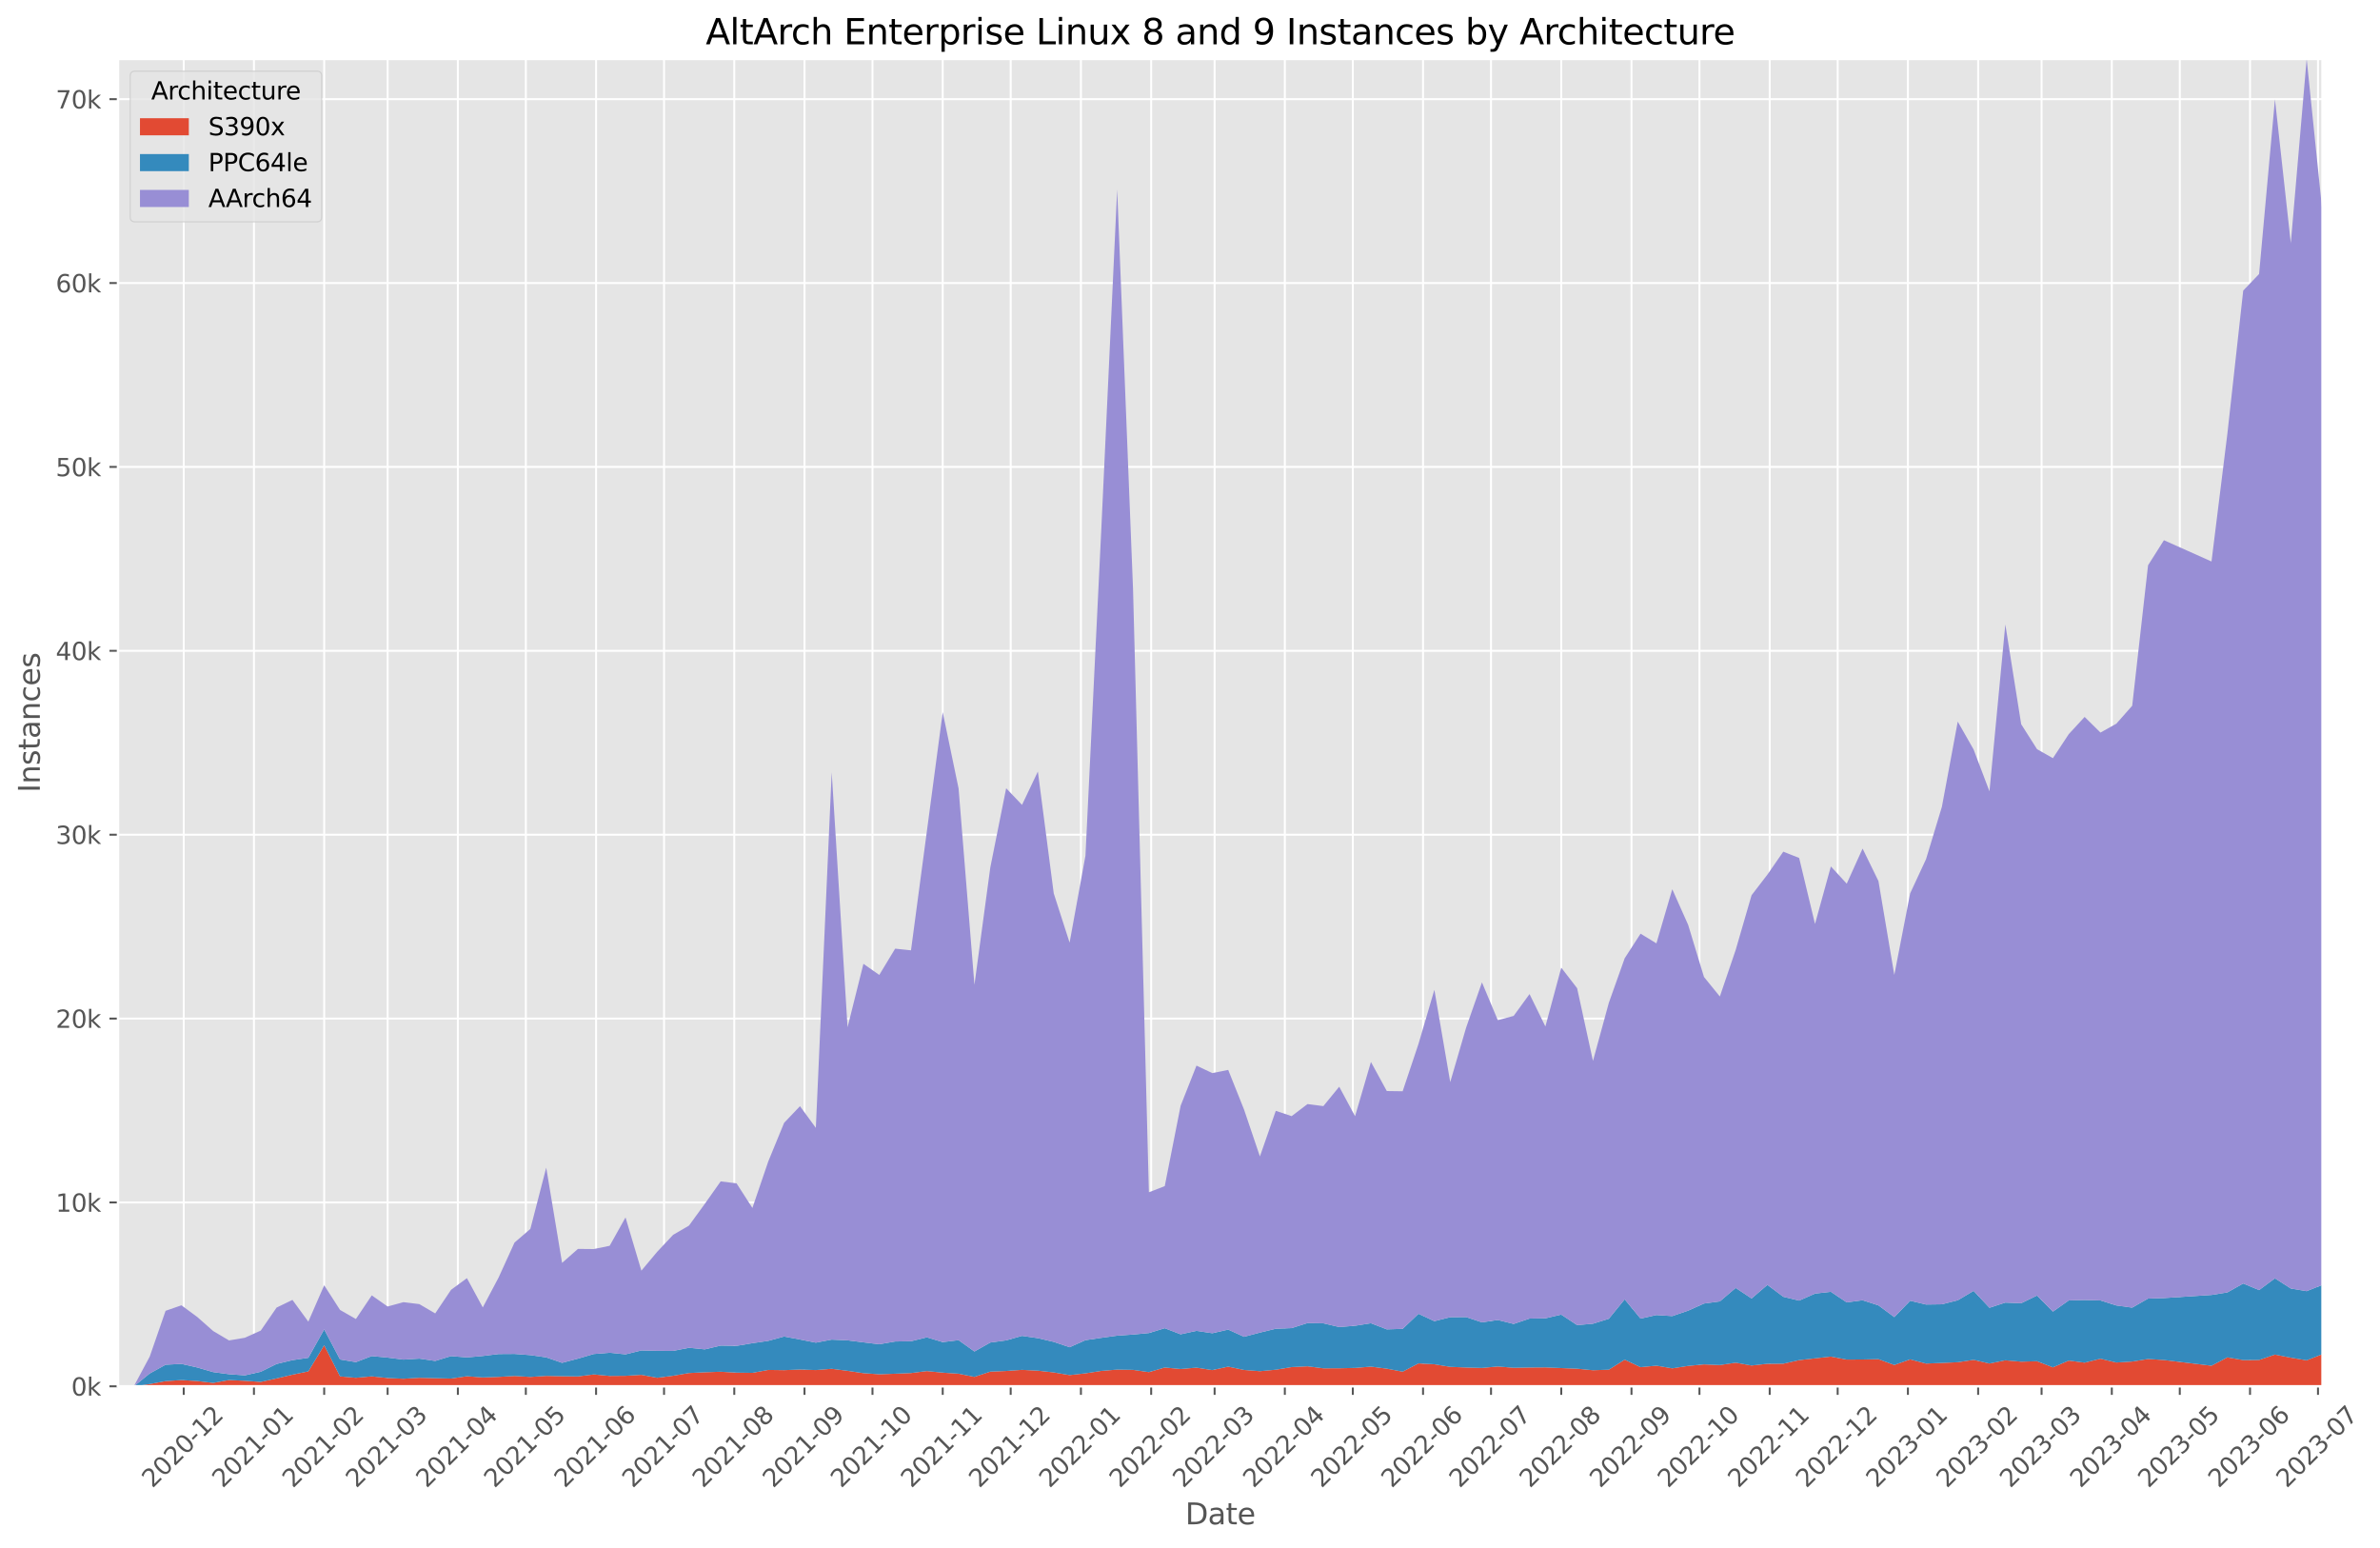 <?xml version="1.0" encoding="utf-8" standalone="no"?>
<!DOCTYPE svg PUBLIC "-//W3C//DTD SVG 1.1//EN"
  "http://www.w3.org/Graphics/SVG/1.1/DTD/svg11.dtd">
<svg xmlns:xlink="http://www.w3.org/1999/xlink" width="974.712pt" height="633.944pt" viewBox="0 0 974.712 633.944" xmlns="http://www.w3.org/2000/svg" version="1.1">
 <defs>
  <style type="text/css">*{stroke-linejoin: round; stroke-linecap: butt}</style>
 </defs>
 <g id="figure_1">
  <g id="patch_1">
   <path d="M 0 633.944 
L 974.712 633.944 
L 974.712 0 
L 0 0 
z
" style="fill: #ffffff"/>
  </g>
  <g id="axes_1">
   <g id="patch_2">
    <path d="M 48.329 567.742 
L 951.173 567.742 
L 951.173 24.142 
L 48.329 24.142 
z
" style="fill: #e5e5e5"/>
   </g>
   <g id="matplotlib.axis_1">
    <g id="xtick_1">
     <g id="line2d_1">
      <path d="M 75.238 567.742 
L 75.238 24.142 
" clip-path="url(#pd1c1a07779)" style="fill: none; stroke: #ffffff; stroke-width: 0.8; stroke-linecap: square"/>
     </g>
     <g id="line2d_2">
      <defs>
       <path id="m2de6abfc54" d="M 0 0 
L 0 3.5 
" style="stroke: #555555; stroke-width: 0.8"/>
      </defs>
      <g>
       <use xlink:href="#m2de6abfc54" x="75.238" y="567.742" style="fill: #555555; stroke: #555555; stroke-width: 0.8"/>
      </g>
     </g>
     <g id="text_1">
      <!-- 2020-12 -->
      <g style="fill: #555555" transform="translate(62.417 609.66)rotate(-45)scale(0.1 -0.1)">
       <defs>
        <path id="DejaVuSans-32" d="M 1228 531 
L 3431 531 
L 3431 0 
L 469 0 
L 469 531 
Q 828 903 1448 1529 
Q 2069 2156 2228 2338 
Q 2531 2678 2651 2914 
Q 2772 3150 2772 3378 
Q 2772 3750 2511 3984 
Q 2250 4219 1831 4219 
Q 1534 4219 1204 4116 
Q 875 4013 500 3803 
L 500 4441 
Q 881 4594 1212 4672 
Q 1544 4750 1819 4750 
Q 2544 4750 2975 4387 
Q 3406 4025 3406 3419 
Q 3406 3131 3298 2873 
Q 3191 2616 2906 2266 
Q 2828 2175 2409 1742 
Q 1991 1309 1228 531 
z
" transform="scale(0.016)"/>
        <path id="DejaVuSans-30" d="M 2034 4250 
Q 1547 4250 1301 3770 
Q 1056 3291 1056 2328 
Q 1056 1369 1301 889 
Q 1547 409 2034 409 
Q 2525 409 2770 889 
Q 3016 1369 3016 2328 
Q 3016 3291 2770 3770 
Q 2525 4250 2034 4250 
z
M 2034 4750 
Q 2819 4750 3233 4129 
Q 3647 3509 3647 2328 
Q 3647 1150 3233 529 
Q 2819 -91 2034 -91 
Q 1250 -91 836 529 
Q 422 1150 422 2328 
Q 422 3509 836 4129 
Q 1250 4750 2034 4750 
z
" transform="scale(0.016)"/>
        <path id="DejaVuSans-2d" d="M 313 2009 
L 1997 2009 
L 1997 1497 
L 313 1497 
L 313 2009 
z
" transform="scale(0.016)"/>
        <path id="DejaVuSans-31" d="M 794 531 
L 1825 531 
L 1825 4091 
L 703 3866 
L 703 4441 
L 1819 4666 
L 2450 4666 
L 2450 531 
L 3481 531 
L 3481 0 
L 794 0 
L 794 531 
z
" transform="scale(0.016)"/>
       </defs>
       <use xlink:href="#DejaVuSans-32"/>
       <use xlink:href="#DejaVuSans-30" x="63.623"/>
       <use xlink:href="#DejaVuSans-32" x="127.246"/>
       <use xlink:href="#DejaVuSans-30" x="190.869"/>
       <use xlink:href="#DejaVuSans-2d" x="254.492"/>
       <use xlink:href="#DejaVuSans-31" x="290.576"/>
       <use xlink:href="#DejaVuSans-32" x="354.199"/>
      </g>
     </g>
    </g>
    <g id="xtick_2">
     <g id="line2d_3">
      <path d="M 104.003 567.742 
L 104.003 24.142 
" clip-path="url(#pd1c1a07779)" style="fill: none; stroke: #ffffff; stroke-width: 0.8; stroke-linecap: square"/>
     </g>
     <g id="line2d_4">
      <g>
       <use xlink:href="#m2de6abfc54" x="104.003" y="567.742" style="fill: #555555; stroke: #555555; stroke-width: 0.8"/>
      </g>
     </g>
     <g id="text_2">
      <!-- 2021-01 -->
      <g style="fill: #555555" transform="translate(91.182 609.66)rotate(-45)scale(0.1 -0.1)">
       <use xlink:href="#DejaVuSans-32"/>
       <use xlink:href="#DejaVuSans-30" x="63.623"/>
       <use xlink:href="#DejaVuSans-32" x="127.246"/>
       <use xlink:href="#DejaVuSans-31" x="190.869"/>
       <use xlink:href="#DejaVuSans-2d" x="254.492"/>
       <use xlink:href="#DejaVuSans-30" x="290.576"/>
       <use xlink:href="#DejaVuSans-31" x="354.199"/>
      </g>
     </g>
    </g>
    <g id="xtick_3">
     <g id="line2d_5">
      <path d="M 132.768 567.742 
L 132.768 24.142 
" clip-path="url(#pd1c1a07779)" style="fill: none; stroke: #ffffff; stroke-width: 0.8; stroke-linecap: square"/>
     </g>
     <g id="line2d_6">
      <g>
       <use xlink:href="#m2de6abfc54" x="132.768" y="567.742" style="fill: #555555; stroke: #555555; stroke-width: 0.8"/>
      </g>
     </g>
     <g id="text_3">
      <!-- 2021-02 -->
      <g style="fill: #555555" transform="translate(119.947 609.66)rotate(-45)scale(0.1 -0.1)">
       <use xlink:href="#DejaVuSans-32"/>
       <use xlink:href="#DejaVuSans-30" x="63.623"/>
       <use xlink:href="#DejaVuSans-32" x="127.246"/>
       <use xlink:href="#DejaVuSans-31" x="190.869"/>
       <use xlink:href="#DejaVuSans-2d" x="254.492"/>
       <use xlink:href="#DejaVuSans-30" x="290.576"/>
       <use xlink:href="#DejaVuSans-32" x="354.199"/>
      </g>
     </g>
    </g>
    <g id="xtick_4">
     <g id="line2d_7">
      <path d="M 158.749 567.742 
L 158.749 24.142 
" clip-path="url(#pd1c1a07779)" style="fill: none; stroke: #ffffff; stroke-width: 0.8; stroke-linecap: square"/>
     </g>
     <g id="line2d_8">
      <g>
       <use xlink:href="#m2de6abfc54" x="158.749" y="567.742" style="fill: #555555; stroke: #555555; stroke-width: 0.8"/>
      </g>
     </g>
     <g id="text_4">
      <!-- 2021-03 -->
      <g style="fill: #555555" transform="translate(145.928 609.66)rotate(-45)scale(0.1 -0.1)">
       <defs>
        <path id="DejaVuSans-33" d="M 2597 2516 
Q 3050 2419 3304 2112 
Q 3559 1806 3559 1356 
Q 3559 666 3084 287 
Q 2609 -91 1734 -91 
Q 1441 -91 1130 -33 
Q 819 25 488 141 
L 488 750 
Q 750 597 1062 519 
Q 1375 441 1716 441 
Q 2309 441 2620 675 
Q 2931 909 2931 1356 
Q 2931 1769 2642 2001 
Q 2353 2234 1838 2234 
L 1294 2234 
L 1294 2753 
L 1863 2753 
Q 2328 2753 2575 2939 
Q 2822 3125 2822 3475 
Q 2822 3834 2567 4026 
Q 2313 4219 1838 4219 
Q 1578 4219 1281 4162 
Q 984 4106 628 3988 
L 628 4550 
Q 988 4650 1302 4700 
Q 1616 4750 1894 4750 
Q 2613 4750 3031 4423 
Q 3450 4097 3450 3541 
Q 3450 3153 3228 2886 
Q 3006 2619 2597 2516 
z
" transform="scale(0.016)"/>
       </defs>
       <use xlink:href="#DejaVuSans-32"/>
       <use xlink:href="#DejaVuSans-30" x="63.623"/>
       <use xlink:href="#DejaVuSans-32" x="127.246"/>
       <use xlink:href="#DejaVuSans-31" x="190.869"/>
       <use xlink:href="#DejaVuSans-2d" x="254.492"/>
       <use xlink:href="#DejaVuSans-30" x="290.576"/>
       <use xlink:href="#DejaVuSans-33" x="354.199"/>
      </g>
     </g>
    </g>
    <g id="xtick_5">
     <g id="line2d_9">
      <path d="M 187.514 567.742 
L 187.514 24.142 
" clip-path="url(#pd1c1a07779)" style="fill: none; stroke: #ffffff; stroke-width: 0.8; stroke-linecap: square"/>
     </g>
     <g id="line2d_10">
      <g>
       <use xlink:href="#m2de6abfc54" x="187.514" y="567.742" style="fill: #555555; stroke: #555555; stroke-width: 0.8"/>
      </g>
     </g>
     <g id="text_5">
      <!-- 2021-04 -->
      <g style="fill: #555555" transform="translate(174.693 609.66)rotate(-45)scale(0.1 -0.1)">
       <defs>
        <path id="DejaVuSans-34" d="M 2419 4116 
L 825 1625 
L 2419 1625 
L 2419 4116 
z
M 2253 4666 
L 3047 4666 
L 3047 1625 
L 3713 1625 
L 3713 1100 
L 3047 1100 
L 3047 0 
L 2419 0 
L 2419 1100 
L 313 1100 
L 313 1709 
L 2253 4666 
z
" transform="scale(0.016)"/>
       </defs>
       <use xlink:href="#DejaVuSans-32"/>
       <use xlink:href="#DejaVuSans-30" x="63.623"/>
       <use xlink:href="#DejaVuSans-32" x="127.246"/>
       <use xlink:href="#DejaVuSans-31" x="190.869"/>
       <use xlink:href="#DejaVuSans-2d" x="254.492"/>
       <use xlink:href="#DejaVuSans-30" x="290.576"/>
       <use xlink:href="#DejaVuSans-34" x="354.199"/>
      </g>
     </g>
    </g>
    <g id="xtick_6">
     <g id="line2d_11">
      <path d="M 215.351 567.742 
L 215.351 24.142 
" clip-path="url(#pd1c1a07779)" style="fill: none; stroke: #ffffff; stroke-width: 0.8; stroke-linecap: square"/>
     </g>
     <g id="line2d_12">
      <g>
       <use xlink:href="#m2de6abfc54" x="215.351" y="567.742" style="fill: #555555; stroke: #555555; stroke-width: 0.8"/>
      </g>
     </g>
     <g id="text_6">
      <!-- 2021-05 -->
      <g style="fill: #555555" transform="translate(202.53 609.66)rotate(-45)scale(0.1 -0.1)">
       <defs>
        <path id="DejaVuSans-35" d="M 691 4666 
L 3169 4666 
L 3169 4134 
L 1269 4134 
L 1269 2991 
Q 1406 3038 1543 3061 
Q 1681 3084 1819 3084 
Q 2600 3084 3056 2656 
Q 3513 2228 3513 1497 
Q 3513 744 3044 326 
Q 2575 -91 1722 -91 
Q 1428 -91 1123 -41 
Q 819 9 494 109 
L 494 744 
Q 775 591 1075 516 
Q 1375 441 1709 441 
Q 2250 441 2565 725 
Q 2881 1009 2881 1497 
Q 2881 1984 2565 2268 
Q 2250 2553 1709 2553 
Q 1456 2553 1204 2497 
Q 953 2441 691 2322 
L 691 4666 
z
" transform="scale(0.016)"/>
       </defs>
       <use xlink:href="#DejaVuSans-32"/>
       <use xlink:href="#DejaVuSans-30" x="63.623"/>
       <use xlink:href="#DejaVuSans-32" x="127.246"/>
       <use xlink:href="#DejaVuSans-31" x="190.869"/>
       <use xlink:href="#DejaVuSans-2d" x="254.492"/>
       <use xlink:href="#DejaVuSans-30" x="290.576"/>
       <use xlink:href="#DejaVuSans-35" x="354.199"/>
      </g>
     </g>
    </g>
    <g id="xtick_7">
     <g id="line2d_13">
      <path d="M 244.116 567.742 
L 244.116 24.142 
" clip-path="url(#pd1c1a07779)" style="fill: none; stroke: #ffffff; stroke-width: 0.8; stroke-linecap: square"/>
     </g>
     <g id="line2d_14">
      <g>
       <use xlink:href="#m2de6abfc54" x="244.116" y="567.742" style="fill: #555555; stroke: #555555; stroke-width: 0.8"/>
      </g>
     </g>
     <g id="text_7">
      <!-- 2021-06 -->
      <g style="fill: #555555" transform="translate(231.294 609.66)rotate(-45)scale(0.1 -0.1)">
       <defs>
        <path id="DejaVuSans-36" d="M 2113 2584 
Q 1688 2584 1439 2293 
Q 1191 2003 1191 1497 
Q 1191 994 1439 701 
Q 1688 409 2113 409 
Q 2538 409 2786 701 
Q 3034 994 3034 1497 
Q 3034 2003 2786 2293 
Q 2538 2584 2113 2584 
z
M 3366 4563 
L 3366 3988 
Q 3128 4100 2886 4159 
Q 2644 4219 2406 4219 
Q 1781 4219 1451 3797 
Q 1122 3375 1075 2522 
Q 1259 2794 1537 2939 
Q 1816 3084 2150 3084 
Q 2853 3084 3261 2657 
Q 3669 2231 3669 1497 
Q 3669 778 3244 343 
Q 2819 -91 2113 -91 
Q 1303 -91 875 529 
Q 447 1150 447 2328 
Q 447 3434 972 4092 
Q 1497 4750 2381 4750 
Q 2619 4750 2861 4703 
Q 3103 4656 3366 4563 
z
" transform="scale(0.016)"/>
       </defs>
       <use xlink:href="#DejaVuSans-32"/>
       <use xlink:href="#DejaVuSans-30" x="63.623"/>
       <use xlink:href="#DejaVuSans-32" x="127.246"/>
       <use xlink:href="#DejaVuSans-31" x="190.869"/>
       <use xlink:href="#DejaVuSans-2d" x="254.492"/>
       <use xlink:href="#DejaVuSans-30" x="290.576"/>
       <use xlink:href="#DejaVuSans-36" x="354.199"/>
      </g>
     </g>
    </g>
    <g id="xtick_8">
     <g id="line2d_15">
      <path d="M 271.953 567.742 
L 271.953 24.142 
" clip-path="url(#pd1c1a07779)" style="fill: none; stroke: #ffffff; stroke-width: 0.8; stroke-linecap: square"/>
     </g>
     <g id="line2d_16">
      <g>
       <use xlink:href="#m2de6abfc54" x="271.953" y="567.742" style="fill: #555555; stroke: #555555; stroke-width: 0.8"/>
      </g>
     </g>
     <g id="text_8">
      <!-- 2021-07 -->
      <g style="fill: #555555" transform="translate(259.131 609.66)rotate(-45)scale(0.1 -0.1)">
       <defs>
        <path id="DejaVuSans-37" d="M 525 4666 
L 3525 4666 
L 3525 4397 
L 1831 0 
L 1172 0 
L 2766 4134 
L 525 4134 
L 525 4666 
z
" transform="scale(0.016)"/>
       </defs>
       <use xlink:href="#DejaVuSans-32"/>
       <use xlink:href="#DejaVuSans-30" x="63.623"/>
       <use xlink:href="#DejaVuSans-32" x="127.246"/>
       <use xlink:href="#DejaVuSans-31" x="190.869"/>
       <use xlink:href="#DejaVuSans-2d" x="254.492"/>
       <use xlink:href="#DejaVuSans-30" x="290.576"/>
       <use xlink:href="#DejaVuSans-37" x="354.199"/>
      </g>
     </g>
    </g>
    <g id="xtick_9">
     <g id="line2d_17">
      <path d="M 300.717 567.742 
L 300.717 24.142 
" clip-path="url(#pd1c1a07779)" style="fill: none; stroke: #ffffff; stroke-width: 0.8; stroke-linecap: square"/>
     </g>
     <g id="line2d_18">
      <g>
       <use xlink:href="#m2de6abfc54" x="300.717" y="567.742" style="fill: #555555; stroke: #555555; stroke-width: 0.8"/>
      </g>
     </g>
     <g id="text_9">
      <!-- 2021-08 -->
      <g style="fill: #555555" transform="translate(287.896 609.66)rotate(-45)scale(0.1 -0.1)">
       <defs>
        <path id="DejaVuSans-38" d="M 2034 2216 
Q 1584 2216 1326 1975 
Q 1069 1734 1069 1313 
Q 1069 891 1326 650 
Q 1584 409 2034 409 
Q 2484 409 2743 651 
Q 3003 894 3003 1313 
Q 3003 1734 2745 1975 
Q 2488 2216 2034 2216 
z
M 1403 2484 
Q 997 2584 770 2862 
Q 544 3141 544 3541 
Q 544 4100 942 4425 
Q 1341 4750 2034 4750 
Q 2731 4750 3128 4425 
Q 3525 4100 3525 3541 
Q 3525 3141 3298 2862 
Q 3072 2584 2669 2484 
Q 3125 2378 3379 2068 
Q 3634 1759 3634 1313 
Q 3634 634 3220 271 
Q 2806 -91 2034 -91 
Q 1263 -91 848 271 
Q 434 634 434 1313 
Q 434 1759 690 2068 
Q 947 2378 1403 2484 
z
M 1172 3481 
Q 1172 3119 1398 2916 
Q 1625 2713 2034 2713 
Q 2441 2713 2670 2916 
Q 2900 3119 2900 3481 
Q 2900 3844 2670 4047 
Q 2441 4250 2034 4250 
Q 1625 4250 1398 4047 
Q 1172 3844 1172 3481 
z
" transform="scale(0.016)"/>
       </defs>
       <use xlink:href="#DejaVuSans-32"/>
       <use xlink:href="#DejaVuSans-30" x="63.623"/>
       <use xlink:href="#DejaVuSans-32" x="127.246"/>
       <use xlink:href="#DejaVuSans-31" x="190.869"/>
       <use xlink:href="#DejaVuSans-2d" x="254.492"/>
       <use xlink:href="#DejaVuSans-30" x="290.576"/>
       <use xlink:href="#DejaVuSans-38" x="354.199"/>
      </g>
     </g>
    </g>
    <g id="xtick_10">
     <g id="line2d_19">
      <path d="M 329.482 567.742 
L 329.482 24.142 
" clip-path="url(#pd1c1a07779)" style="fill: none; stroke: #ffffff; stroke-width: 0.8; stroke-linecap: square"/>
     </g>
     <g id="line2d_20">
      <g>
       <use xlink:href="#m2de6abfc54" x="329.482" y="567.742" style="fill: #555555; stroke: #555555; stroke-width: 0.8"/>
      </g>
     </g>
     <g id="text_10">
      <!-- 2021-09 -->
      <g style="fill: #555555" transform="translate(316.661 609.66)rotate(-45)scale(0.1 -0.1)">
       <defs>
        <path id="DejaVuSans-39" d="M 703 97 
L 703 672 
Q 941 559 1184 500 
Q 1428 441 1663 441 
Q 2288 441 2617 861 
Q 2947 1281 2994 2138 
Q 2813 1869 2534 1725 
Q 2256 1581 1919 1581 
Q 1219 1581 811 2004 
Q 403 2428 403 3163 
Q 403 3881 828 4315 
Q 1253 4750 1959 4750 
Q 2769 4750 3195 4129 
Q 3622 3509 3622 2328 
Q 3622 1225 3098 567 
Q 2575 -91 1691 -91 
Q 1453 -91 1209 -44 
Q 966 3 703 97 
z
M 1959 2075 
Q 2384 2075 2632 2365 
Q 2881 2656 2881 3163 
Q 2881 3666 2632 3958 
Q 2384 4250 1959 4250 
Q 1534 4250 1286 3958 
Q 1038 3666 1038 3163 
Q 1038 2656 1286 2365 
Q 1534 2075 1959 2075 
z
" transform="scale(0.016)"/>
       </defs>
       <use xlink:href="#DejaVuSans-32"/>
       <use xlink:href="#DejaVuSans-30" x="63.623"/>
       <use xlink:href="#DejaVuSans-32" x="127.246"/>
       <use xlink:href="#DejaVuSans-31" x="190.869"/>
       <use xlink:href="#DejaVuSans-2d" x="254.492"/>
       <use xlink:href="#DejaVuSans-30" x="290.576"/>
       <use xlink:href="#DejaVuSans-39" x="354.199"/>
      </g>
     </g>
    </g>
    <g id="xtick_11">
     <g id="line2d_21">
      <path d="M 357.319 567.742 
L 357.319 24.142 
" clip-path="url(#pd1c1a07779)" style="fill: none; stroke: #ffffff; stroke-width: 0.8; stroke-linecap: square"/>
     </g>
     <g id="line2d_22">
      <g>
       <use xlink:href="#m2de6abfc54" x="357.319" y="567.742" style="fill: #555555; stroke: #555555; stroke-width: 0.8"/>
      </g>
     </g>
     <g id="text_11">
      <!-- 2021-10 -->
      <g style="fill: #555555" transform="translate(344.498 609.66)rotate(-45)scale(0.1 -0.1)">
       <use xlink:href="#DejaVuSans-32"/>
       <use xlink:href="#DejaVuSans-30" x="63.623"/>
       <use xlink:href="#DejaVuSans-32" x="127.246"/>
       <use xlink:href="#DejaVuSans-31" x="190.869"/>
       <use xlink:href="#DejaVuSans-2d" x="254.492"/>
       <use xlink:href="#DejaVuSans-31" x="290.576"/>
       <use xlink:href="#DejaVuSans-30" x="354.199"/>
      </g>
     </g>
    </g>
    <g id="xtick_12">
     <g id="line2d_23">
      <path d="M 386.084 567.742 
L 386.084 24.142 
" clip-path="url(#pd1c1a07779)" style="fill: none; stroke: #ffffff; stroke-width: 0.8; stroke-linecap: square"/>
     </g>
     <g id="line2d_24">
      <g>
       <use xlink:href="#m2de6abfc54" x="386.084" y="567.742" style="fill: #555555; stroke: #555555; stroke-width: 0.8"/>
      </g>
     </g>
     <g id="text_12">
      <!-- 2021-11 -->
      <g style="fill: #555555" transform="translate(373.263 609.66)rotate(-45)scale(0.1 -0.1)">
       <use xlink:href="#DejaVuSans-32"/>
       <use xlink:href="#DejaVuSans-30" x="63.623"/>
       <use xlink:href="#DejaVuSans-32" x="127.246"/>
       <use xlink:href="#DejaVuSans-31" x="190.869"/>
       <use xlink:href="#DejaVuSans-2d" x="254.492"/>
       <use xlink:href="#DejaVuSans-31" x="290.576"/>
       <use xlink:href="#DejaVuSans-31" x="354.199"/>
      </g>
     </g>
    </g>
    <g id="xtick_13">
     <g id="line2d_25">
      <path d="M 413.921 567.742 
L 413.921 24.142 
" clip-path="url(#pd1c1a07779)" style="fill: none; stroke: #ffffff; stroke-width: 0.8; stroke-linecap: square"/>
     </g>
     <g id="line2d_26">
      <g>
       <use xlink:href="#m2de6abfc54" x="413.921" y="567.742" style="fill: #555555; stroke: #555555; stroke-width: 0.8"/>
      </g>
     </g>
     <g id="text_13">
      <!-- 2021-12 -->
      <g style="fill: #555555" transform="translate(401.1 609.66)rotate(-45)scale(0.1 -0.1)">
       <use xlink:href="#DejaVuSans-32"/>
       <use xlink:href="#DejaVuSans-30" x="63.623"/>
       <use xlink:href="#DejaVuSans-32" x="127.246"/>
       <use xlink:href="#DejaVuSans-31" x="190.869"/>
       <use xlink:href="#DejaVuSans-2d" x="254.492"/>
       <use xlink:href="#DejaVuSans-31" x="290.576"/>
       <use xlink:href="#DejaVuSans-32" x="354.199"/>
      </g>
     </g>
    </g>
    <g id="xtick_14">
     <g id="line2d_27">
      <path d="M 442.686 567.742 
L 442.686 24.142 
" clip-path="url(#pd1c1a07779)" style="fill: none; stroke: #ffffff; stroke-width: 0.8; stroke-linecap: square"/>
     </g>
     <g id="line2d_28">
      <g>
       <use xlink:href="#m2de6abfc54" x="442.686" y="567.742" style="fill: #555555; stroke: #555555; stroke-width: 0.8"/>
      </g>
     </g>
     <g id="text_14">
      <!-- 2022-01 -->
      <g style="fill: #555555" transform="translate(429.864 609.66)rotate(-45)scale(0.1 -0.1)">
       <use xlink:href="#DejaVuSans-32"/>
       <use xlink:href="#DejaVuSans-30" x="63.623"/>
       <use xlink:href="#DejaVuSans-32" x="127.246"/>
       <use xlink:href="#DejaVuSans-32" x="190.869"/>
       <use xlink:href="#DejaVuSans-2d" x="254.492"/>
       <use xlink:href="#DejaVuSans-30" x="290.576"/>
       <use xlink:href="#DejaVuSans-31" x="354.199"/>
      </g>
     </g>
    </g>
    <g id="xtick_15">
     <g id="line2d_29">
      <path d="M 471.451 567.742 
L 471.451 24.142 
" clip-path="url(#pd1c1a07779)" style="fill: none; stroke: #ffffff; stroke-width: 0.8; stroke-linecap: square"/>
     </g>
     <g id="line2d_30">
      <g>
       <use xlink:href="#m2de6abfc54" x="471.451" y="567.742" style="fill: #555555; stroke: #555555; stroke-width: 0.8"/>
      </g>
     </g>
     <g id="text_15">
      <!-- 2022-02 -->
      <g style="fill: #555555" transform="translate(458.629 609.66)rotate(-45)scale(0.1 -0.1)">
       <use xlink:href="#DejaVuSans-32"/>
       <use xlink:href="#DejaVuSans-30" x="63.623"/>
       <use xlink:href="#DejaVuSans-32" x="127.246"/>
       <use xlink:href="#DejaVuSans-32" x="190.869"/>
       <use xlink:href="#DejaVuSans-2d" x="254.492"/>
       <use xlink:href="#DejaVuSans-30" x="290.576"/>
       <use xlink:href="#DejaVuSans-32" x="354.199"/>
      </g>
     </g>
    </g>
    <g id="xtick_16">
     <g id="line2d_31">
      <path d="M 497.432 567.742 
L 497.432 24.142 
" clip-path="url(#pd1c1a07779)" style="fill: none; stroke: #ffffff; stroke-width: 0.8; stroke-linecap: square"/>
     </g>
     <g id="line2d_32">
      <g>
       <use xlink:href="#m2de6abfc54" x="497.432" y="567.742" style="fill: #555555; stroke: #555555; stroke-width: 0.8"/>
      </g>
     </g>
     <g id="text_16">
      <!-- 2022-03 -->
      <g style="fill: #555555" transform="translate(484.61 609.66)rotate(-45)scale(0.1 -0.1)">
       <use xlink:href="#DejaVuSans-32"/>
       <use xlink:href="#DejaVuSans-30" x="63.623"/>
       <use xlink:href="#DejaVuSans-32" x="127.246"/>
       <use xlink:href="#DejaVuSans-32" x="190.869"/>
       <use xlink:href="#DejaVuSans-2d" x="254.492"/>
       <use xlink:href="#DejaVuSans-30" x="290.576"/>
       <use xlink:href="#DejaVuSans-33" x="354.199"/>
      </g>
     </g>
    </g>
    <g id="xtick_17">
     <g id="line2d_33">
      <path d="M 526.196 567.742 
L 526.196 24.142 
" clip-path="url(#pd1c1a07779)" style="fill: none; stroke: #ffffff; stroke-width: 0.8; stroke-linecap: square"/>
     </g>
     <g id="line2d_34">
      <g>
       <use xlink:href="#m2de6abfc54" x="526.196" y="567.742" style="fill: #555555; stroke: #555555; stroke-width: 0.8"/>
      </g>
     </g>
     <g id="text_17">
      <!-- 2022-04 -->
      <g style="fill: #555555" transform="translate(513.375 609.66)rotate(-45)scale(0.1 -0.1)">
       <use xlink:href="#DejaVuSans-32"/>
       <use xlink:href="#DejaVuSans-30" x="63.623"/>
       <use xlink:href="#DejaVuSans-32" x="127.246"/>
       <use xlink:href="#DejaVuSans-32" x="190.869"/>
       <use xlink:href="#DejaVuSans-2d" x="254.492"/>
       <use xlink:href="#DejaVuSans-30" x="290.576"/>
       <use xlink:href="#DejaVuSans-34" x="354.199"/>
      </g>
     </g>
    </g>
    <g id="xtick_18">
     <g id="line2d_35">
      <path d="M 554.033 567.742 
L 554.033 24.142 
" clip-path="url(#pd1c1a07779)" style="fill: none; stroke: #ffffff; stroke-width: 0.8; stroke-linecap: square"/>
     </g>
     <g id="line2d_36">
      <g>
       <use xlink:href="#m2de6abfc54" x="554.033" y="567.742" style="fill: #555555; stroke: #555555; stroke-width: 0.8"/>
      </g>
     </g>
     <g id="text_18">
      <!-- 2022-05 -->
      <g style="fill: #555555" transform="translate(541.212 609.66)rotate(-45)scale(0.1 -0.1)">
       <use xlink:href="#DejaVuSans-32"/>
       <use xlink:href="#DejaVuSans-30" x="63.623"/>
       <use xlink:href="#DejaVuSans-32" x="127.246"/>
       <use xlink:href="#DejaVuSans-32" x="190.869"/>
       <use xlink:href="#DejaVuSans-2d" x="254.492"/>
       <use xlink:href="#DejaVuSans-30" x="290.576"/>
       <use xlink:href="#DejaVuSans-35" x="354.199"/>
      </g>
     </g>
    </g>
    <g id="xtick_19">
     <g id="line2d_37">
      <path d="M 582.798 567.742 
L 582.798 24.142 
" clip-path="url(#pd1c1a07779)" style="fill: none; stroke: #ffffff; stroke-width: 0.8; stroke-linecap: square"/>
     </g>
     <g id="line2d_38">
      <g>
       <use xlink:href="#m2de6abfc54" x="582.798" y="567.742" style="fill: #555555; stroke: #555555; stroke-width: 0.8"/>
      </g>
     </g>
     <g id="text_19">
      <!-- 2022-06 -->
      <g style="fill: #555555" transform="translate(569.977 609.66)rotate(-45)scale(0.1 -0.1)">
       <use xlink:href="#DejaVuSans-32"/>
       <use xlink:href="#DejaVuSans-30" x="63.623"/>
       <use xlink:href="#DejaVuSans-32" x="127.246"/>
       <use xlink:href="#DejaVuSans-32" x="190.869"/>
       <use xlink:href="#DejaVuSans-2d" x="254.492"/>
       <use xlink:href="#DejaVuSans-30" x="290.576"/>
       <use xlink:href="#DejaVuSans-36" x="354.199"/>
      </g>
     </g>
    </g>
    <g id="xtick_20">
     <g id="line2d_39">
      <path d="M 610.635 567.742 
L 610.635 24.142 
" clip-path="url(#pd1c1a07779)" style="fill: none; stroke: #ffffff; stroke-width: 0.8; stroke-linecap: square"/>
     </g>
     <g id="line2d_40">
      <g>
       <use xlink:href="#m2de6abfc54" x="610.635" y="567.742" style="fill: #555555; stroke: #555555; stroke-width: 0.8"/>
      </g>
     </g>
     <g id="text_20">
      <!-- 2022-07 -->
      <g style="fill: #555555" transform="translate(597.814 609.66)rotate(-45)scale(0.1 -0.1)">
       <use xlink:href="#DejaVuSans-32"/>
       <use xlink:href="#DejaVuSans-30" x="63.623"/>
       <use xlink:href="#DejaVuSans-32" x="127.246"/>
       <use xlink:href="#DejaVuSans-32" x="190.869"/>
       <use xlink:href="#DejaVuSans-2d" x="254.492"/>
       <use xlink:href="#DejaVuSans-30" x="290.576"/>
       <use xlink:href="#DejaVuSans-37" x="354.199"/>
      </g>
     </g>
    </g>
    <g id="xtick_21">
     <g id="line2d_41">
      <path d="M 639.4 567.742 
L 639.4 24.142 
" clip-path="url(#pd1c1a07779)" style="fill: none; stroke: #ffffff; stroke-width: 0.8; stroke-linecap: square"/>
     </g>
     <g id="line2d_42">
      <g>
       <use xlink:href="#m2de6abfc54" x="639.4" y="567.742" style="fill: #555555; stroke: #555555; stroke-width: 0.8"/>
      </g>
     </g>
     <g id="text_21">
      <!-- 2022-08 -->
      <g style="fill: #555555" transform="translate(626.579 609.66)rotate(-45)scale(0.1 -0.1)">
       <use xlink:href="#DejaVuSans-32"/>
       <use xlink:href="#DejaVuSans-30" x="63.623"/>
       <use xlink:href="#DejaVuSans-32" x="127.246"/>
       <use xlink:href="#DejaVuSans-32" x="190.869"/>
       <use xlink:href="#DejaVuSans-2d" x="254.492"/>
       <use xlink:href="#DejaVuSans-30" x="290.576"/>
       <use xlink:href="#DejaVuSans-38" x="354.199"/>
      </g>
     </g>
    </g>
    <g id="xtick_22">
     <g id="line2d_43">
      <path d="M 668.165 567.742 
L 668.165 24.142 
" clip-path="url(#pd1c1a07779)" style="fill: none; stroke: #ffffff; stroke-width: 0.8; stroke-linecap: square"/>
     </g>
     <g id="line2d_44">
      <g>
       <use xlink:href="#m2de6abfc54" x="668.165" y="567.742" style="fill: #555555; stroke: #555555; stroke-width: 0.8"/>
      </g>
     </g>
     <g id="text_22">
      <!-- 2022-09 -->
      <g style="fill: #555555" transform="translate(655.343 609.66)rotate(-45)scale(0.1 -0.1)">
       <use xlink:href="#DejaVuSans-32"/>
       <use xlink:href="#DejaVuSans-30" x="63.623"/>
       <use xlink:href="#DejaVuSans-32" x="127.246"/>
       <use xlink:href="#DejaVuSans-32" x="190.869"/>
       <use xlink:href="#DejaVuSans-2d" x="254.492"/>
       <use xlink:href="#DejaVuSans-30" x="290.576"/>
       <use xlink:href="#DejaVuSans-39" x="354.199"/>
      </g>
     </g>
    </g>
    <g id="xtick_23">
     <g id="line2d_45">
      <path d="M 696.002 567.742 
L 696.002 24.142 
" clip-path="url(#pd1c1a07779)" style="fill: none; stroke: #ffffff; stroke-width: 0.8; stroke-linecap: square"/>
     </g>
     <g id="line2d_46">
      <g>
       <use xlink:href="#m2de6abfc54" x="696.002" y="567.742" style="fill: #555555; stroke: #555555; stroke-width: 0.8"/>
      </g>
     </g>
     <g id="text_23">
      <!-- 2022-10 -->
      <g style="fill: #555555" transform="translate(683.18 609.66)rotate(-45)scale(0.1 -0.1)">
       <use xlink:href="#DejaVuSans-32"/>
       <use xlink:href="#DejaVuSans-30" x="63.623"/>
       <use xlink:href="#DejaVuSans-32" x="127.246"/>
       <use xlink:href="#DejaVuSans-32" x="190.869"/>
       <use xlink:href="#DejaVuSans-2d" x="254.492"/>
       <use xlink:href="#DejaVuSans-31" x="290.576"/>
       <use xlink:href="#DejaVuSans-30" x="354.199"/>
      </g>
     </g>
    </g>
    <g id="xtick_24">
     <g id="line2d_47">
      <path d="M 724.766 567.742 
L 724.766 24.142 
" clip-path="url(#pd1c1a07779)" style="fill: none; stroke: #ffffff; stroke-width: 0.8; stroke-linecap: square"/>
     </g>
     <g id="line2d_48">
      <g>
       <use xlink:href="#m2de6abfc54" x="724.766" y="567.742" style="fill: #555555; stroke: #555555; stroke-width: 0.8"/>
      </g>
     </g>
     <g id="text_24">
      <!-- 2022-11 -->
      <g style="fill: #555555" transform="translate(711.945 609.66)rotate(-45)scale(0.1 -0.1)">
       <use xlink:href="#DejaVuSans-32"/>
       <use xlink:href="#DejaVuSans-30" x="63.623"/>
       <use xlink:href="#DejaVuSans-32" x="127.246"/>
       <use xlink:href="#DejaVuSans-32" x="190.869"/>
       <use xlink:href="#DejaVuSans-2d" x="254.492"/>
       <use xlink:href="#DejaVuSans-31" x="290.576"/>
       <use xlink:href="#DejaVuSans-31" x="354.199"/>
      </g>
     </g>
    </g>
    <g id="xtick_25">
     <g id="line2d_49">
      <path d="M 752.603 567.742 
L 752.603 24.142 
" clip-path="url(#pd1c1a07779)" style="fill: none; stroke: #ffffff; stroke-width: 0.8; stroke-linecap: square"/>
     </g>
     <g id="line2d_50">
      <g>
       <use xlink:href="#m2de6abfc54" x="752.603" y="567.742" style="fill: #555555; stroke: #555555; stroke-width: 0.8"/>
      </g>
     </g>
     <g id="text_25">
      <!-- 2022-12 -->
      <g style="fill: #555555" transform="translate(739.782 609.66)rotate(-45)scale(0.1 -0.1)">
       <use xlink:href="#DejaVuSans-32"/>
       <use xlink:href="#DejaVuSans-30" x="63.623"/>
       <use xlink:href="#DejaVuSans-32" x="127.246"/>
       <use xlink:href="#DejaVuSans-32" x="190.869"/>
       <use xlink:href="#DejaVuSans-2d" x="254.492"/>
       <use xlink:href="#DejaVuSans-31" x="290.576"/>
       <use xlink:href="#DejaVuSans-32" x="354.199"/>
      </g>
     </g>
    </g>
    <g id="xtick_26">
     <g id="line2d_51">
      <path d="M 781.368 567.742 
L 781.368 24.142 
" clip-path="url(#pd1c1a07779)" style="fill: none; stroke: #ffffff; stroke-width: 0.8; stroke-linecap: square"/>
     </g>
     <g id="line2d_52">
      <g>
       <use xlink:href="#m2de6abfc54" x="781.368" y="567.742" style="fill: #555555; stroke: #555555; stroke-width: 0.8"/>
      </g>
     </g>
     <g id="text_26">
      <!-- 2023-01 -->
      <g style="fill: #555555" transform="translate(768.547 609.66)rotate(-45)scale(0.1 -0.1)">
       <use xlink:href="#DejaVuSans-32"/>
       <use xlink:href="#DejaVuSans-30" x="63.623"/>
       <use xlink:href="#DejaVuSans-32" x="127.246"/>
       <use xlink:href="#DejaVuSans-33" x="190.869"/>
       <use xlink:href="#DejaVuSans-2d" x="254.492"/>
       <use xlink:href="#DejaVuSans-30" x="290.576"/>
       <use xlink:href="#DejaVuSans-31" x="354.199"/>
      </g>
     </g>
    </g>
    <g id="xtick_27">
     <g id="line2d_53">
      <path d="M 810.133 567.742 
L 810.133 24.142 
" clip-path="url(#pd1c1a07779)" style="fill: none; stroke: #ffffff; stroke-width: 0.8; stroke-linecap: square"/>
     </g>
     <g id="line2d_54">
      <g>
       <use xlink:href="#m2de6abfc54" x="810.133" y="567.742" style="fill: #555555; stroke: #555555; stroke-width: 0.8"/>
      </g>
     </g>
     <g id="text_27">
      <!-- 2023-02 -->
      <g style="fill: #555555" transform="translate(797.312 609.66)rotate(-45)scale(0.1 -0.1)">
       <use xlink:href="#DejaVuSans-32"/>
       <use xlink:href="#DejaVuSans-30" x="63.623"/>
       <use xlink:href="#DejaVuSans-32" x="127.246"/>
       <use xlink:href="#DejaVuSans-33" x="190.869"/>
       <use xlink:href="#DejaVuSans-2d" x="254.492"/>
       <use xlink:href="#DejaVuSans-30" x="290.576"/>
       <use xlink:href="#DejaVuSans-32" x="354.199"/>
      </g>
     </g>
    </g>
    <g id="xtick_28">
     <g id="line2d_55">
      <path d="M 836.114 567.742 
L 836.114 24.142 
" clip-path="url(#pd1c1a07779)" style="fill: none; stroke: #ffffff; stroke-width: 0.8; stroke-linecap: square"/>
     </g>
     <g id="line2d_56">
      <g>
       <use xlink:href="#m2de6abfc54" x="836.114" y="567.742" style="fill: #555555; stroke: #555555; stroke-width: 0.8"/>
      </g>
     </g>
     <g id="text_28">
      <!-- 2023-03 -->
      <g style="fill: #555555" transform="translate(823.293 609.66)rotate(-45)scale(0.1 -0.1)">
       <use xlink:href="#DejaVuSans-32"/>
       <use xlink:href="#DejaVuSans-30" x="63.623"/>
       <use xlink:href="#DejaVuSans-32" x="127.246"/>
       <use xlink:href="#DejaVuSans-33" x="190.869"/>
       <use xlink:href="#DejaVuSans-2d" x="254.492"/>
       <use xlink:href="#DejaVuSans-30" x="290.576"/>
       <use xlink:href="#DejaVuSans-33" x="354.199"/>
      </g>
     </g>
    </g>
    <g id="xtick_29">
     <g id="line2d_57">
      <path d="M 864.879 567.742 
L 864.879 24.142 
" clip-path="url(#pd1c1a07779)" style="fill: none; stroke: #ffffff; stroke-width: 0.8; stroke-linecap: square"/>
     </g>
     <g id="line2d_58">
      <g>
       <use xlink:href="#m2de6abfc54" x="864.879" y="567.742" style="fill: #555555; stroke: #555555; stroke-width: 0.8"/>
      </g>
     </g>
     <g id="text_29">
      <!-- 2023-04 -->
      <g style="fill: #555555" transform="translate(852.058 609.66)rotate(-45)scale(0.1 -0.1)">
       <use xlink:href="#DejaVuSans-32"/>
       <use xlink:href="#DejaVuSans-30" x="63.623"/>
       <use xlink:href="#DejaVuSans-32" x="127.246"/>
       <use xlink:href="#DejaVuSans-33" x="190.869"/>
       <use xlink:href="#DejaVuSans-2d" x="254.492"/>
       <use xlink:href="#DejaVuSans-30" x="290.576"/>
       <use xlink:href="#DejaVuSans-34" x="354.199"/>
      </g>
     </g>
    </g>
    <g id="xtick_30">
     <g id="line2d_59">
      <path d="M 892.716 567.742 
L 892.716 24.142 
" clip-path="url(#pd1c1a07779)" style="fill: none; stroke: #ffffff; stroke-width: 0.8; stroke-linecap: square"/>
     </g>
     <g id="line2d_60">
      <g>
       <use xlink:href="#m2de6abfc54" x="892.716" y="567.742" style="fill: #555555; stroke: #555555; stroke-width: 0.8"/>
      </g>
     </g>
     <g id="text_30">
      <!-- 2023-05 -->
      <g style="fill: #555555" transform="translate(879.895 609.66)rotate(-45)scale(0.1 -0.1)">
       <use xlink:href="#DejaVuSans-32"/>
       <use xlink:href="#DejaVuSans-30" x="63.623"/>
       <use xlink:href="#DejaVuSans-32" x="127.246"/>
       <use xlink:href="#DejaVuSans-33" x="190.869"/>
       <use xlink:href="#DejaVuSans-2d" x="254.492"/>
       <use xlink:href="#DejaVuSans-30" x="290.576"/>
       <use xlink:href="#DejaVuSans-35" x="354.199"/>
      </g>
     </g>
    </g>
    <g id="xtick_31">
     <g id="line2d_61">
      <path d="M 921.481 567.742 
L 921.481 24.142 
" clip-path="url(#pd1c1a07779)" style="fill: none; stroke: #ffffff; stroke-width: 0.8; stroke-linecap: square"/>
     </g>
     <g id="line2d_62">
      <g>
       <use xlink:href="#m2de6abfc54" x="921.481" y="567.742" style="fill: #555555; stroke: #555555; stroke-width: 0.8"/>
      </g>
     </g>
     <g id="text_31">
      <!-- 2023-06 -->
      <g style="fill: #555555" transform="translate(908.659 609.66)rotate(-45)scale(0.1 -0.1)">
       <use xlink:href="#DejaVuSans-32"/>
       <use xlink:href="#DejaVuSans-30" x="63.623"/>
       <use xlink:href="#DejaVuSans-32" x="127.246"/>
       <use xlink:href="#DejaVuSans-33" x="190.869"/>
       <use xlink:href="#DejaVuSans-2d" x="254.492"/>
       <use xlink:href="#DejaVuSans-30" x="290.576"/>
       <use xlink:href="#DejaVuSans-36" x="354.199"/>
      </g>
     </g>
    </g>
    <g id="xtick_32">
     <g id="line2d_63">
      <path d="M 949.318 567.742 
L 949.318 24.142 
" clip-path="url(#pd1c1a07779)" style="fill: none; stroke: #ffffff; stroke-width: 0.8; stroke-linecap: square"/>
     </g>
     <g id="line2d_64">
      <g>
       <use xlink:href="#m2de6abfc54" x="949.318" y="567.742" style="fill: #555555; stroke: #555555; stroke-width: 0.8"/>
      </g>
     </g>
     <g id="text_32">
      <!-- 2023-07 -->
      <g style="fill: #555555" transform="translate(936.496 609.66)rotate(-45)scale(0.1 -0.1)">
       <use xlink:href="#DejaVuSans-32"/>
       <use xlink:href="#DejaVuSans-30" x="63.623"/>
       <use xlink:href="#DejaVuSans-32" x="127.246"/>
       <use xlink:href="#DejaVuSans-33" x="190.869"/>
       <use xlink:href="#DejaVuSans-2d" x="254.492"/>
       <use xlink:href="#DejaVuSans-30" x="290.576"/>
       <use xlink:href="#DejaVuSans-37" x="354.199"/>
      </g>
     </g>
    </g>
    <g id="text_33">
     <!-- Date -->
     <g style="fill: #555555" transform="translate(485.41 624.248)scale(0.12 -0.12)">
      <defs>
       <path id="DejaVuSans-44" d="M 1259 4147 
L 1259 519 
L 2022 519 
Q 2988 519 3436 956 
Q 3884 1394 3884 2338 
Q 3884 3275 3436 3711 
Q 2988 4147 2022 4147 
L 1259 4147 
z
M 628 4666 
L 1925 4666 
Q 3281 4666 3915 4102 
Q 4550 3538 4550 2338 
Q 4550 1131 3912 565 
Q 3275 0 1925 0 
L 628 0 
L 628 4666 
z
" transform="scale(0.016)"/>
       <path id="DejaVuSans-61" d="M 2194 1759 
Q 1497 1759 1228 1600 
Q 959 1441 959 1056 
Q 959 750 1161 570 
Q 1363 391 1709 391 
Q 2188 391 2477 730 
Q 2766 1069 2766 1631 
L 2766 1759 
L 2194 1759 
z
M 3341 1997 
L 3341 0 
L 2766 0 
L 2766 531 
Q 2569 213 2275 61 
Q 1981 -91 1556 -91 
Q 1019 -91 701 211 
Q 384 513 384 1019 
Q 384 1609 779 1909 
Q 1175 2209 1959 2209 
L 2766 2209 
L 2766 2266 
Q 2766 2663 2505 2880 
Q 2244 3097 1772 3097 
Q 1472 3097 1187 3025 
Q 903 2953 641 2809 
L 641 3341 
Q 956 3463 1253 3523 
Q 1550 3584 1831 3584 
Q 2591 3584 2966 3190 
Q 3341 2797 3341 1997 
z
" transform="scale(0.016)"/>
       <path id="DejaVuSans-74" d="M 1172 4494 
L 1172 3500 
L 2356 3500 
L 2356 3053 
L 1172 3053 
L 1172 1153 
Q 1172 725 1289 603 
Q 1406 481 1766 481 
L 2356 481 
L 2356 0 
L 1766 0 
Q 1100 0 847 248 
Q 594 497 594 1153 
L 594 3053 
L 172 3053 
L 172 3500 
L 594 3500 
L 594 4494 
L 1172 4494 
z
" transform="scale(0.016)"/>
       <path id="DejaVuSans-65" d="M 3597 1894 
L 3597 1613 
L 953 1613 
Q 991 1019 1311 708 
Q 1631 397 2203 397 
Q 2534 397 2845 478 
Q 3156 559 3463 722 
L 3463 178 
Q 3153 47 2828 -22 
Q 2503 -91 2169 -91 
Q 1331 -91 842 396 
Q 353 884 353 1716 
Q 353 2575 817 3079 
Q 1281 3584 2069 3584 
Q 2775 3584 3186 3129 
Q 3597 2675 3597 1894 
z
M 3022 2063 
Q 3016 2534 2758 2815 
Q 2500 3097 2075 3097 
Q 1594 3097 1305 2825 
Q 1016 2553 972 2059 
L 3022 2063 
z
" transform="scale(0.016)"/>
      </defs>
      <use xlink:href="#DejaVuSans-44"/>
      <use xlink:href="#DejaVuSans-61" x="77.002"/>
      <use xlink:href="#DejaVuSans-74" x="138.281"/>
      <use xlink:href="#DejaVuSans-65" x="177.49"/>
     </g>
    </g>
   </g>
   <g id="matplotlib.axis_2">
    <g id="ytick_1">
     <g id="line2d_65">
      <path d="M 48.329 567.742 
L 951.173 567.742 
" clip-path="url(#pd1c1a07779)" style="fill: none; stroke: #ffffff; stroke-width: 0.8; stroke-linecap: square"/>
     </g>
     <g id="line2d_66">
      <defs>
       <path id="m8c4fb09d53" d="M 0 0 
L -3.5 0 
" style="stroke: #555555; stroke-width: 0.8"/>
      </defs>
      <g>
       <use xlink:href="#m8c4fb09d53" x="48.329" y="567.742" style="fill: #555555; stroke: #555555; stroke-width: 0.8"/>
      </g>
     </g>
     <g id="text_34">
      <!-- 0k -->
      <g style="fill: #555555" transform="translate(29.176 571.541)scale(0.1 -0.1)">
       <defs>
        <path id="DejaVuSans-6b" d="M 581 4863 
L 1159 4863 
L 1159 1991 
L 2875 3500 
L 3609 3500 
L 1753 1863 
L 3688 0 
L 2938 0 
L 1159 1709 
L 1159 0 
L 581 0 
L 581 4863 
z
" transform="scale(0.016)"/>
       </defs>
       <use xlink:href="#DejaVuSans-30"/>
       <use xlink:href="#DejaVuSans-6b" x="63.623"/>
      </g>
     </g>
    </g>
    <g id="ytick_2">
     <g id="line2d_67">
      <path d="M 48.329 492.437 
L 951.173 492.437 
" clip-path="url(#pd1c1a07779)" style="fill: none; stroke: #ffffff; stroke-width: 0.8; stroke-linecap: square"/>
     </g>
     <g id="line2d_68">
      <g>
       <use xlink:href="#m8c4fb09d53" x="48.329" y="492.437" style="fill: #555555; stroke: #555555; stroke-width: 0.8"/>
      </g>
     </g>
     <g id="text_35">
      <!-- 10k -->
      <g style="fill: #555555" transform="translate(22.814 496.237)scale(0.1 -0.1)">
       <use xlink:href="#DejaVuSans-31"/>
       <use xlink:href="#DejaVuSans-30" x="63.623"/>
       <use xlink:href="#DejaVuSans-6b" x="127.246"/>
      </g>
     </g>
    </g>
    <g id="ytick_3">
     <g id="line2d_69">
      <path d="M 48.329 417.133 
L 951.173 417.133 
" clip-path="url(#pd1c1a07779)" style="fill: none; stroke: #ffffff; stroke-width: 0.8; stroke-linecap: square"/>
     </g>
     <g id="line2d_70">
      <g>
       <use xlink:href="#m8c4fb09d53" x="48.329" y="417.133" style="fill: #555555; stroke: #555555; stroke-width: 0.8"/>
      </g>
     </g>
     <g id="text_36">
      <!-- 20k -->
      <g style="fill: #555555" transform="translate(22.814 420.932)scale(0.1 -0.1)">
       <use xlink:href="#DejaVuSans-32"/>
       <use xlink:href="#DejaVuSans-30" x="63.623"/>
       <use xlink:href="#DejaVuSans-6b" x="127.246"/>
      </g>
     </g>
    </g>
    <g id="ytick_4">
     <g id="line2d_71">
      <path d="M 48.329 341.828 
L 951.173 341.828 
" clip-path="url(#pd1c1a07779)" style="fill: none; stroke: #ffffff; stroke-width: 0.8; stroke-linecap: square"/>
     </g>
     <g id="line2d_72">
      <g>
       <use xlink:href="#m8c4fb09d53" x="48.329" y="341.828" style="fill: #555555; stroke: #555555; stroke-width: 0.8"/>
      </g>
     </g>
     <g id="text_37">
      <!-- 30k -->
      <g style="fill: #555555" transform="translate(22.814 345.628)scale(0.1 -0.1)">
       <use xlink:href="#DejaVuSans-33"/>
       <use xlink:href="#DejaVuSans-30" x="63.623"/>
       <use xlink:href="#DejaVuSans-6b" x="127.246"/>
      </g>
     </g>
    </g>
    <g id="ytick_5">
     <g id="line2d_73">
      <path d="M 48.329 266.524 
L 951.173 266.524 
" clip-path="url(#pd1c1a07779)" style="fill: none; stroke: #ffffff; stroke-width: 0.8; stroke-linecap: square"/>
     </g>
     <g id="line2d_74">
      <g>
       <use xlink:href="#m8c4fb09d53" x="48.329" y="266.524" style="fill: #555555; stroke: #555555; stroke-width: 0.8"/>
      </g>
     </g>
     <g id="text_38">
      <!-- 40k -->
      <g style="fill: #555555" transform="translate(22.814 270.323)scale(0.1 -0.1)">
       <use xlink:href="#DejaVuSans-34"/>
       <use xlink:href="#DejaVuSans-30" x="63.623"/>
       <use xlink:href="#DejaVuSans-6b" x="127.246"/>
      </g>
     </g>
    </g>
    <g id="ytick_6">
     <g id="line2d_75">
      <path d="M 48.329 191.22 
L 951.173 191.22 
" clip-path="url(#pd1c1a07779)" style="fill: none; stroke: #ffffff; stroke-width: 0.8; stroke-linecap: square"/>
     </g>
     <g id="line2d_76">
      <g>
       <use xlink:href="#m8c4fb09d53" x="48.329" y="191.22" style="fill: #555555; stroke: #555555; stroke-width: 0.8"/>
      </g>
     </g>
     <g id="text_39">
      <!-- 50k -->
      <g style="fill: #555555" transform="translate(22.814 195.019)scale(0.1 -0.1)">
       <use xlink:href="#DejaVuSans-35"/>
       <use xlink:href="#DejaVuSans-30" x="63.623"/>
       <use xlink:href="#DejaVuSans-6b" x="127.246"/>
      </g>
     </g>
    </g>
    <g id="ytick_7">
     <g id="line2d_77">
      <path d="M 48.329 115.915 
L 951.173 115.915 
" clip-path="url(#pd1c1a07779)" style="fill: none; stroke: #ffffff; stroke-width: 0.8; stroke-linecap: square"/>
     </g>
     <g id="line2d_78">
      <g>
       <use xlink:href="#m8c4fb09d53" x="48.329" y="115.915" style="fill: #555555; stroke: #555555; stroke-width: 0.8"/>
      </g>
     </g>
     <g id="text_40">
      <!-- 60k -->
      <g style="fill: #555555" transform="translate(22.814 119.714)scale(0.1 -0.1)">
       <use xlink:href="#DejaVuSans-36"/>
       <use xlink:href="#DejaVuSans-30" x="63.623"/>
       <use xlink:href="#DejaVuSans-6b" x="127.246"/>
      </g>
     </g>
    </g>
    <g id="ytick_8">
     <g id="line2d_79">
      <path d="M 48.329 40.611 
L 951.173 40.611 
" clip-path="url(#pd1c1a07779)" style="fill: none; stroke: #ffffff; stroke-width: 0.8; stroke-linecap: square"/>
     </g>
     <g id="line2d_80">
      <g>
       <use xlink:href="#m8c4fb09d53" x="48.329" y="40.611" style="fill: #555555; stroke: #555555; stroke-width: 0.8"/>
      </g>
     </g>
     <g id="text_41">
      <!-- 70k -->
      <g style="fill: #555555" transform="translate(22.814 44.41)scale(0.1 -0.1)">
       <use xlink:href="#DejaVuSans-37"/>
       <use xlink:href="#DejaVuSans-30" x="63.623"/>
       <use xlink:href="#DejaVuSans-6b" x="127.246"/>
      </g>
     </g>
    </g>
    <g id="text_42">
     <!-- Instances -->
     <g style="fill: #555555" transform="translate(16.318 324.588)rotate(-90)scale(0.12 -0.12)">
      <defs>
       <path id="DejaVuSans-49" d="M 628 4666 
L 1259 4666 
L 1259 0 
L 628 0 
L 628 4666 
z
" transform="scale(0.016)"/>
       <path id="DejaVuSans-6e" d="M 3513 2113 
L 3513 0 
L 2938 0 
L 2938 2094 
Q 2938 2591 2744 2837 
Q 2550 3084 2163 3084 
Q 1697 3084 1428 2787 
Q 1159 2491 1159 1978 
L 1159 0 
L 581 0 
L 581 3500 
L 1159 3500 
L 1159 2956 
Q 1366 3272 1645 3428 
Q 1925 3584 2291 3584 
Q 2894 3584 3203 3211 
Q 3513 2838 3513 2113 
z
" transform="scale(0.016)"/>
       <path id="DejaVuSans-73" d="M 2834 3397 
L 2834 2853 
Q 2591 2978 2328 3040 
Q 2066 3103 1784 3103 
Q 1356 3103 1142 2972 
Q 928 2841 928 2578 
Q 928 2378 1081 2264 
Q 1234 2150 1697 2047 
L 1894 2003 
Q 2506 1872 2764 1633 
Q 3022 1394 3022 966 
Q 3022 478 2636 193 
Q 2250 -91 1575 -91 
Q 1294 -91 989 -36 
Q 684 19 347 128 
L 347 722 
Q 666 556 975 473 
Q 1284 391 1588 391 
Q 1994 391 2212 530 
Q 2431 669 2431 922 
Q 2431 1156 2273 1281 
Q 2116 1406 1581 1522 
L 1381 1569 
Q 847 1681 609 1914 
Q 372 2147 372 2553 
Q 372 3047 722 3315 
Q 1072 3584 1716 3584 
Q 2034 3584 2315 3537 
Q 2597 3491 2834 3397 
z
" transform="scale(0.016)"/>
       <path id="DejaVuSans-63" d="M 3122 3366 
L 3122 2828 
Q 2878 2963 2633 3030 
Q 2388 3097 2138 3097 
Q 1578 3097 1268 2742 
Q 959 2388 959 1747 
Q 959 1106 1268 751 
Q 1578 397 2138 397 
Q 2388 397 2633 464 
Q 2878 531 3122 666 
L 3122 134 
Q 2881 22 2623 -34 
Q 2366 -91 2075 -91 
Q 1284 -91 818 406 
Q 353 903 353 1747 
Q 353 2603 823 3093 
Q 1294 3584 2113 3584 
Q 2378 3584 2631 3529 
Q 2884 3475 3122 3366 
z
" transform="scale(0.016)"/>
      </defs>
      <use xlink:href="#DejaVuSans-49"/>
      <use xlink:href="#DejaVuSans-6e" x="29.492"/>
      <use xlink:href="#DejaVuSans-73" x="92.871"/>
      <use xlink:href="#DejaVuSans-74" x="144.971"/>
      <use xlink:href="#DejaVuSans-61" x="184.18"/>
      <use xlink:href="#DejaVuSans-6e" x="245.459"/>
      <use xlink:href="#DejaVuSans-63" x="308.838"/>
      <use xlink:href="#DejaVuSans-65" x="363.818"/>
      <use xlink:href="#DejaVuSans-73" x="425.342"/>
     </g>
    </g>
   </g>
   <g id="PolyCollection_1">
    <path d="M 48.329 567.742 
L 48.329 567.742 
L 54.825 567.742 
L 61.32 567.742 
L 67.815 567.742 
L 74.31 567.742 
L 80.806 567.742 
L 87.301 567.742 
L 93.796 567.742 
L 100.292 567.742 
L 106.787 567.742 
L 113.282 567.742 
L 119.777 567.742 
L 126.273 567.742 
L 132.768 567.742 
L 139.263 567.742 
L 145.759 567.742 
L 152.254 567.742 
L 158.749 567.742 
L 165.244 567.742 
L 171.74 567.742 
L 178.235 567.742 
L 184.73 567.742 
L 191.226 567.742 
L 197.721 567.742 
L 204.216 567.742 
L 210.711 567.742 
L 217.207 567.742 
L 223.702 567.742 
L 230.197 567.742 
L 236.693 567.742 
L 243.188 567.742 
L 249.683 567.742 
L 256.178 567.742 
L 262.674 567.742 
L 269.169 567.742 
L 275.664 567.742 
L 282.159 567.742 
L 288.655 567.742 
L 295.15 567.742 
L 301.645 567.742 
L 308.141 567.742 
L 314.636 567.742 
L 321.131 567.742 
L 327.626 567.742 
L 334.122 567.742 
L 340.617 567.742 
L 347.112 567.742 
L 353.608 567.742 
L 360.103 567.742 
L 366.598 567.742 
L 373.093 567.742 
L 379.589 567.742 
L 386.084 567.742 
L 392.579 567.742 
L 399.075 567.742 
L 405.57 567.742 
L 412.065 567.742 
L 418.56 567.742 
L 425.056 567.742 
L 431.551 567.742 
L 438.046 567.742 
L 444.541 567.742 
L 451.037 567.742 
L 457.532 567.742 
L 464.027 567.742 
L 470.523 567.742 
L 477.018 567.742 
L 483.513 567.742 
L 490.008 567.742 
L 496.504 567.742 
L 502.999 567.742 
L 509.494 567.742 
L 515.99 567.742 
L 522.485 567.742 
L 528.98 567.742 
L 535.475 567.742 
L 541.971 567.742 
L 548.466 567.742 
L 554.961 567.742 
L 561.457 567.742 
L 567.952 567.742 
L 574.447 567.742 
L 580.942 567.742 
L 587.438 567.742 
L 593.933 567.742 
L 600.428 567.742 
L 606.924 567.742 
L 613.419 567.742 
L 619.914 567.742 
L 626.409 567.742 
L 632.905 567.742 
L 639.4 567.742 
L 645.895 567.742 
L 652.39 567.742 
L 658.886 567.742 
L 665.381 567.742 
L 671.876 567.742 
L 678.372 567.742 
L 684.867 567.742 
L 691.362 567.742 
L 697.857 567.742 
L 704.353 567.742 
L 710.848 567.742 
L 717.343 567.742 
L 723.839 567.742 
L 730.334 567.742 
L 736.829 567.742 
L 743.324 567.742 
L 749.82 567.742 
L 756.315 567.742 
L 762.81 567.742 
L 769.306 567.742 
L 775.801 567.742 
L 782.296 567.742 
L 788.791 567.742 
L 795.287 567.742 
L 801.782 567.742 
L 808.277 567.742 
L 814.772 567.742 
L 821.268 567.742 
L 827.763 567.742 
L 834.258 567.742 
L 840.754 567.742 
L 847.249 567.742 
L 853.744 567.742 
L 860.239 567.742 
L 866.735 567.742 
L 873.23 567.742 
L 879.725 567.742 
L 886.221 567.742 
L 905.706 567.742 
L 912.202 567.742 
L 918.697 567.742 
L 925.192 567.742 
L 931.688 567.742 
L 938.183 567.742 
L 944.678 567.742 
L 951.173 567.742 
L 951.173 554.541 
L 951.173 554.541 
L 944.678 557.094 
L 938.183 556.002 
L 931.688 554.737 
L 925.192 556.943 
L 918.697 556.996 
L 912.202 555.881 
L 905.706 559.3 
L 886.221 556.958 
L 879.725 556.552 
L 873.23 557.583 
L 866.735 557.99 
L 860.239 556.431 
L 853.744 558.043 
L 847.249 557.199 
L 840.754 559.963 
L 834.258 557.463 
L 827.763 557.643 
L 821.268 557.079 
L 814.772 558.396 
L 808.277 556.89 
L 801.782 557.869 
L 795.287 558.148 
L 788.791 558.419 
L 782.296 556.702 
L 775.801 558.999 
L 769.306 556.619 
L 762.81 556.755 
L 756.315 556.785 
L 749.82 555.557 
L 743.324 556.28 
L 736.829 557.003 
L 730.334 558.472 
L 723.839 558.502 
L 717.343 559.217 
L 710.848 558.05 
L 704.353 559.021 
L 697.857 558.758 
L 691.362 559.375 
L 684.867 560.377 
L 678.372 559.278 
L 671.876 559.895 
L 665.381 556.823 
L 658.886 560.919 
L 652.39 561.145 
L 645.895 560.52 
L 639.4 560.264 
L 632.905 559.985 
L 626.409 560.031 
L 619.914 560.144 
L 613.419 559.616 
L 606.924 560.211 
L 600.428 560.031 
L 593.933 559.767 
L 587.438 558.705 
L 580.942 558.344 
L 574.447 561.732 
L 567.952 560.505 
L 561.457 559.677 
L 554.961 560.204 
L 548.466 560.347 
L 541.971 560.362 
L 535.475 559.541 
L 528.98 559.865 
L 522.485 560.934 
L 515.99 561.537 
L 509.494 561.032 
L 502.999 559.677 
L 496.504 561.092 
L 490.008 560.091 
L 483.513 560.648 
L 477.018 560.031 
L 470.523 561.928 
L 464.027 560.994 
L 457.532 560.889 
L 451.037 561.424 
L 444.541 562.418 
L 438.046 563.141 
L 431.551 562.041 
L 425.056 561.326 
L 418.56 560.994 
L 412.065 561.454 
L 405.57 561.717 
L 399.075 563.864 
L 392.579 562.568 
L 386.084 562.139 
L 379.589 561.491 
L 373.093 562.305 
L 366.598 562.576 
L 360.103 562.802 
L 353.608 562.35 
L 347.112 561.386 
L 340.617 560.558 
L 334.122 561.077 
L 327.626 560.859 
L 321.131 561.115 
L 314.636 561.025 
L 308.141 562.222 
L 301.645 562.132 
L 295.15 561.763 
L 288.655 561.981 
L 282.159 562.297 
L 275.664 563.404 
L 269.169 564.24 
L 262.674 563.035 
L 256.178 563.427 
L 249.683 563.48 
L 243.188 562.87 
L 236.693 563.675 
L 230.197 563.592 
L 223.702 563.464 
L 217.207 563.886 
L 210.711 563.495 
L 204.216 563.871 
L 197.721 564.097 
L 191.226 563.608 
L 184.73 564.556 
L 178.235 564.398 
L 171.74 564.24 
L 165.244 564.632 
L 158.749 564.33 
L 152.254 563.653 
L 145.759 564.24 
L 139.263 563.668 
L 132.768 550.911 
L 126.273 561.612 
L 119.777 562.967 
L 113.282 564.496 
L 106.787 565.927 
L 100.292 565.468 
L 93.796 565.159 
L 87.301 566.334 
L 80.806 565.565 
L 74.31 565.174 
L 67.815 565.603 
L 61.32 566.8 
L 54.825 567.742 
L 48.329 567.742 
z
" clip-path="url(#pd1c1a07779)" style="fill: #e24a33"/>
   </g>
   <g id="PolyCollection_2">
    <path d="M 48.329 567.734 
L 48.329 567.742 
L 54.825 567.742 
L 61.32 566.8 
L 67.815 565.603 
L 74.31 565.174 
L 80.806 565.565 
L 87.301 566.334 
L 93.796 565.159 
L 100.292 565.468 
L 106.787 565.927 
L 113.282 564.496 
L 119.777 562.967 
L 126.273 561.612 
L 132.768 550.911 
L 139.263 563.668 
L 145.759 564.24 
L 152.254 563.653 
L 158.749 564.33 
L 165.244 564.632 
L 171.74 564.24 
L 178.235 564.398 
L 184.73 564.556 
L 191.226 563.608 
L 197.721 564.097 
L 204.216 563.871 
L 210.711 563.495 
L 217.207 563.886 
L 223.702 563.464 
L 230.197 563.592 
L 236.693 563.675 
L 243.188 562.87 
L 249.683 563.48 
L 256.178 563.427 
L 262.674 563.035 
L 269.169 564.24 
L 275.664 563.404 
L 282.159 562.297 
L 288.655 561.981 
L 295.15 561.763 
L 301.645 562.132 
L 308.141 562.222 
L 314.636 561.025 
L 321.131 561.115 
L 327.626 560.859 
L 334.122 561.077 
L 340.617 560.558 
L 347.112 561.386 
L 353.608 562.35 
L 360.103 562.802 
L 366.598 562.576 
L 373.093 562.305 
L 379.589 561.491 
L 386.084 562.139 
L 392.579 562.568 
L 399.075 563.864 
L 405.57 561.717 
L 412.065 561.454 
L 418.56 560.994 
L 425.056 561.326 
L 431.551 562.041 
L 438.046 563.141 
L 444.541 562.418 
L 451.037 561.424 
L 457.532 560.889 
L 464.027 560.994 
L 470.523 561.928 
L 477.018 560.031 
L 483.513 560.648 
L 490.008 560.091 
L 496.504 561.092 
L 502.999 559.677 
L 509.494 561.032 
L 515.99 561.537 
L 522.485 560.934 
L 528.98 559.865 
L 535.475 559.541 
L 541.971 560.362 
L 548.466 560.347 
L 554.961 560.204 
L 561.457 559.677 
L 567.952 560.505 
L 574.447 561.732 
L 580.942 558.344 
L 587.438 558.705 
L 593.933 559.767 
L 600.428 560.031 
L 606.924 560.211 
L 613.419 559.616 
L 619.914 560.144 
L 626.409 560.031 
L 632.905 559.985 
L 639.4 560.264 
L 645.895 560.52 
L 652.39 561.145 
L 658.886 560.919 
L 665.381 556.823 
L 671.876 559.895 
L 678.372 559.278 
L 684.867 560.377 
L 691.362 559.375 
L 697.857 558.758 
L 704.353 559.021 
L 710.848 558.05 
L 717.343 559.217 
L 723.839 558.502 
L 730.334 558.472 
L 736.829 557.003 
L 743.324 556.28 
L 749.82 555.557 
L 756.315 556.785 
L 762.81 556.755 
L 769.306 556.619 
L 775.801 558.999 
L 782.296 556.702 
L 788.791 558.419 
L 795.287 558.148 
L 801.782 557.869 
L 808.277 556.89 
L 814.772 558.396 
L 821.268 557.079 
L 827.763 557.643 
L 834.258 557.463 
L 840.754 559.963 
L 847.249 557.199 
L 853.744 558.043 
L 860.239 556.431 
L 866.735 557.99 
L 873.23 557.583 
L 879.725 556.552 
L 886.221 556.958 
L 905.706 559.3 
L 912.202 555.881 
L 918.697 556.996 
L 925.192 556.943 
L 931.688 554.737 
L 938.183 556.002 
L 944.678 557.094 
L 951.173 554.541 
L 951.173 526.174 
L 951.173 526.174 
L 944.678 528.764 
L 938.183 527.68 
L 931.688 523.515 
L 925.192 528.327 
L 918.697 525.632 
L 912.202 529.284 
L 905.706 530.323 
L 886.221 531.603 
L 879.725 531.806 
L 873.23 535.511 
L 866.735 534.63 
L 860.239 532.567 
L 853.744 532.401 
L 847.249 532.56 
L 840.754 537.146 
L 834.258 530.556 
L 827.763 533.704 
L 821.268 533.448 
L 814.772 535.572 
L 808.277 528.651 
L 801.782 532.507 
L 795.287 534.148 
L 788.791 534.239 
L 782.296 532.688 
L 775.801 539.39 
L 769.306 534.593 
L 762.81 532.492 
L 756.315 533.365 
L 749.82 529.035 
L 743.324 529.766 
L 736.829 532.635 
L 730.334 531.068 
L 723.839 526.196 
L 717.343 531.769 
L 710.848 527.439 
L 704.353 532.959 
L 697.857 533.84 
L 691.362 536.754 
L 684.867 538.975 
L 678.372 538.546 
L 671.876 540.015 
L 665.381 532.115 
L 658.886 540.075 
L 652.39 542.101 
L 645.895 542.673 
L 639.4 538.373 
L 632.905 539.887 
L 626.409 540 
L 619.914 542.191 
L 613.419 540.579 
L 606.924 541.536 
L 600.428 539.382 
L 593.933 539.435 
L 587.438 541.061 
L 580.942 538.034 
L 574.447 544.202 
L 567.952 544.412 
L 561.457 541.905 
L 554.961 542.936 
L 548.466 543.464 
L 541.971 541.927 
L 535.475 541.837 
L 528.98 543.9 
L 522.485 544.156 
L 515.99 545.738 
L 509.494 547.455 
L 502.999 544.503 
L 496.504 545.994 
L 490.008 545.022 
L 483.513 546.438 
L 477.018 543.938 
L 470.523 545.919 
L 464.027 546.536 
L 457.532 546.995 
L 451.037 547.884 
L 444.541 548.84 
L 438.046 551.732 
L 431.551 549.541 
L 425.056 548.02 
L 418.56 547.078 
L 412.065 548.923 
L 405.57 549.804 
L 399.075 553.479 
L 392.579 548.84 
L 386.084 549.631 
L 379.589 547.673 
L 373.093 549.277 
L 366.598 549.383 
L 360.103 550.505 
L 353.608 549.729 
L 347.112 548.908 
L 340.617 548.614 
L 334.122 549.857 
L 327.626 548.569 
L 321.131 547.342 
L 314.636 549.126 
L 308.141 550.075 
L 301.645 551.167 
L 295.15 551.054 
L 288.655 552.598 
L 282.159 551.95 
L 275.664 553.231 
L 269.169 553.193 
L 262.674 553.042 
L 256.178 554.646 
L 249.683 553.991 
L 243.188 554.503 
L 236.693 556.408 
L 230.197 558.118 
L 223.702 555.889 
L 217.207 554.963 
L 210.711 554.473 
L 204.216 554.518 
L 197.721 555.317 
L 191.226 555.904 
L 184.73 555.362 
L 178.235 557.35 
L 171.74 556.393 
L 165.244 556.8 
L 158.749 555.972 
L 152.254 555.354 
L 145.759 557.832 
L 139.263 556.747 
L 132.768 544.42 
L 126.273 556.062 
L 119.777 557.018 
L 113.282 558.585 
L 106.787 561.778 
L 100.292 563.246 
L 93.796 562.779 
L 87.301 561.913 
L 80.806 560.031 
L 74.31 558.547 
L 67.815 558.901 
L 61.32 562.486 
L 54.825 567.734 
L 48.329 567.734 
z
" clip-path="url(#pd1c1a07779)" style="fill: #348abd"/>
   </g>
   <g id="PolyCollection_3">
    <path d="M 48.329 567.719 
L 48.329 567.734 
L 54.825 567.734 
L 61.32 562.486 
L 67.815 558.901 
L 74.31 558.547 
L 80.806 560.031 
L 87.301 561.913 
L 93.796 562.779 
L 100.292 563.246 
L 106.787 561.778 
L 113.282 558.585 
L 119.777 557.018 
L 126.273 556.062 
L 132.768 544.42 
L 139.263 556.747 
L 145.759 557.832 
L 152.254 555.354 
L 158.749 555.972 
L 165.244 556.8 
L 171.74 556.393 
L 178.235 557.35 
L 184.73 555.362 
L 191.226 555.904 
L 197.721 555.317 
L 204.216 554.518 
L 210.711 554.473 
L 217.207 554.963 
L 223.702 555.889 
L 230.197 558.118 
L 236.693 556.408 
L 243.188 554.503 
L 249.683 553.991 
L 256.178 554.646 
L 262.674 553.042 
L 269.169 553.193 
L 275.664 553.231 
L 282.159 551.95 
L 288.655 552.598 
L 295.15 551.054 
L 301.645 551.167 
L 308.141 550.075 
L 314.636 549.126 
L 321.131 547.342 
L 327.626 548.569 
L 334.122 549.857 
L 340.617 548.614 
L 347.112 548.908 
L 353.608 549.729 
L 360.103 550.505 
L 366.598 549.383 
L 373.093 549.277 
L 379.589 547.673 
L 386.084 549.631 
L 392.579 548.84 
L 399.075 553.479 
L 405.57 549.804 
L 412.065 548.923 
L 418.56 547.078 
L 425.056 548.02 
L 431.551 549.541 
L 438.046 551.732 
L 444.541 548.84 
L 451.037 547.884 
L 457.532 546.995 
L 464.027 546.536 
L 470.523 545.919 
L 477.018 543.938 
L 483.513 546.438 
L 490.008 545.022 
L 496.504 545.994 
L 502.999 544.503 
L 509.494 547.455 
L 515.99 545.738 
L 522.485 544.156 
L 528.98 543.9 
L 535.475 541.837 
L 541.971 541.927 
L 548.466 543.464 
L 554.961 542.936 
L 561.457 541.905 
L 567.952 544.412 
L 574.447 544.202 
L 580.942 538.034 
L 587.438 541.061 
L 593.933 539.435 
L 600.428 539.382 
L 606.924 541.536 
L 613.419 540.579 
L 619.914 542.191 
L 626.409 540 
L 632.905 539.887 
L 639.4 538.373 
L 645.895 542.673 
L 652.39 542.101 
L 658.886 540.075 
L 665.381 532.115 
L 671.876 540.015 
L 678.372 538.546 
L 684.867 538.975 
L 691.362 536.754 
L 697.857 533.84 
L 704.353 532.959 
L 710.848 527.439 
L 717.343 531.769 
L 723.839 526.196 
L 730.334 531.068 
L 736.829 532.635 
L 743.324 529.766 
L 749.82 529.035 
L 756.315 533.365 
L 762.81 532.492 
L 769.306 534.593 
L 775.801 539.39 
L 782.296 532.688 
L 788.791 534.239 
L 795.287 534.148 
L 801.782 532.507 
L 808.277 528.651 
L 814.772 535.572 
L 821.268 533.448 
L 827.763 533.704 
L 834.258 530.556 
L 840.754 537.146 
L 847.249 532.56 
L 853.744 532.401 
L 860.239 532.567 
L 866.735 534.63 
L 873.23 535.511 
L 879.725 531.806 
L 886.221 531.603 
L 905.706 530.323 
L 912.202 529.284 
L 918.697 525.632 
L 925.192 528.327 
L 931.688 523.515 
L 938.183 527.68 
L 944.678 528.764 
L 951.173 526.174 
L 951.173 87.269 
L 951.173 87.269 
L 944.678 24.142 
L 938.183 99.567 
L 931.688 40.686 
L 925.192 112.21 
L 918.697 118.988 
L 912.202 177.657 
L 905.706 229.949 
L 886.221 221.236 
L 879.725 231.5 
L 873.23 289.018 
L 866.735 296.367 
L 860.239 300.012 
L 853.744 293.604 
L 847.249 300.645 
L 840.754 310.494 
L 834.258 306.812 
L 827.763 296.586 
L 821.268 255.733 
L 814.772 324.087 
L 808.277 306.932 
L 801.782 295.516 
L 795.287 330.405 
L 788.791 351.867 
L 782.296 365.836 
L 775.801 399.256 
L 769.306 360.82 
L 762.81 347.514 
L 756.315 361.89 
L 749.82 354.834 
L 743.324 378.396 
L 736.829 351.362 
L 730.334 348.779 
L 723.839 358.162 
L 717.343 366.619 
L 710.848 388.984 
L 704.353 408.096 
L 697.857 400.099 
L 691.362 378.735 
L 684.867 364.164 
L 678.372 386.333 
L 671.876 382.372 
L 665.381 392.426 
L 658.886 410.687 
L 652.39 434.491 
L 645.895 404.693 
L 639.4 396.274 
L 632.905 420.371 
L 626.409 407.102 
L 619.914 416.033 
L 613.419 417.796 
L 606.924 402.313 
L 600.428 420.868 
L 593.933 443.158 
L 587.438 405.363 
L 580.942 427.487 
L 574.447 446.901 
L 567.952 446.81 
L 561.457 434.897 
L 554.961 457.127 
L 548.466 445.041 
L 541.971 452.985 
L 535.475 452.149 
L 528.98 457.097 
L 522.485 454.921 
L 515.99 473.604 
L 509.494 454.409 
L 502.999 438.15 
L 496.504 439.468 
L 490.008 436.403 
L 483.513 452.85 
L 477.018 485.75 
L 470.523 488.273 
L 464.027 241.214 
L 457.532 77.593 
L 451.037 216.567 
L 444.541 350.406 
L 438.046 386.04 
L 431.551 365.858 
L 425.056 315.961 
L 418.56 329.622 
L 412.065 322.807 
L 405.57 355.263 
L 399.075 403.337 
L 392.579 322.889 
L 386.084 291.653 
L 379.589 340.443 
L 373.093 389.187 
L 366.598 388.502 
L 360.103 399.263 
L 353.608 394.707 
L 347.112 420.695 
L 340.617 316.278 
L 334.122 461.901 
L 327.626 453.008 
L 321.131 459.831 
L 314.636 475.644 
L 308.141 494.696 
L 301.645 484.613 
L 295.15 483.815 
L 288.655 492.995 
L 282.159 501.926 
L 275.664 505.706 
L 269.169 512.619 
L 262.674 520.375 
L 256.178 498.575 
L 249.683 510.187 
L 243.188 511.527 
L 236.693 511.467 
L 230.197 517.19 
L 223.702 478.175 
L 217.207 503.274 
L 210.711 508.876 
L 204.216 523.146 
L 197.721 535.429 
L 191.226 523.448 
L 184.73 528.214 
L 178.235 537.884 
L 171.74 534.073 
L 165.244 533.275 
L 158.749 535.052 
L 152.254 530.496 
L 145.759 540.173 
L 139.263 536.46 
L 132.768 526.354 
L 126.273 541.257 
L 119.777 532.349 
L 113.282 535.489 
L 106.787 544.917 
L 100.292 547.846 
L 93.796 548.946 
L 87.301 545.09 
L 80.806 539.352 
L 74.31 534.563 
L 67.815 536.814 
L 61.32 555.557 
L 54.825 567.704 
L 48.329 567.719 
z
" clip-path="url(#pd1c1a07779)" style="fill: #988ed5"/>
   </g>
   <g id="patch_3">
    <path d="M 48.329 567.742 
L 48.329 24.142 
" style="fill: none; stroke: #ffffff; stroke-linejoin: miter; stroke-linecap: square"/>
   </g>
   <g id="patch_4">
    <path d="M 951.173 567.742 
L 951.173 24.142 
" style="fill: none; stroke: #ffffff; stroke-linejoin: miter; stroke-linecap: square"/>
   </g>
   <g id="patch_5">
    <path d="M 48.329 567.742 
L 951.173 567.742 
" style="fill: none; stroke: #ffffff; stroke-linejoin: miter; stroke-linecap: square"/>
   </g>
   <g id="patch_6">
    <path d="M 48.329 24.142 
L 951.173 24.142 
" style="fill: none; stroke: #ffffff; stroke-linejoin: miter; stroke-linecap: square"/>
   </g>
   <g id="text_43">
    <!-- AltArch Enterprise Linux 8 and 9 Instances by Architecture -->
    <g transform="translate(289.029 18.142)scale(0.144 -0.144)">
     <defs>
      <path id="DejaVuSans-41" d="M 2188 4044 
L 1331 1722 
L 3047 1722 
L 2188 4044 
z
M 1831 4666 
L 2547 4666 
L 4325 0 
L 3669 0 
L 3244 1197 
L 1141 1197 
L 716 0 
L 50 0 
L 1831 4666 
z
" transform="scale(0.016)"/>
      <path id="DejaVuSans-6c" d="M 603 4863 
L 1178 4863 
L 1178 0 
L 603 0 
L 603 4863 
z
" transform="scale(0.016)"/>
      <path id="DejaVuSans-72" d="M 2631 2963 
Q 2534 3019 2420 3045 
Q 2306 3072 2169 3072 
Q 1681 3072 1420 2755 
Q 1159 2438 1159 1844 
L 1159 0 
L 581 0 
L 581 3500 
L 1159 3500 
L 1159 2956 
Q 1341 3275 1631 3429 
Q 1922 3584 2338 3584 
Q 2397 3584 2469 3576 
Q 2541 3569 2628 3553 
L 2631 2963 
z
" transform="scale(0.016)"/>
      <path id="DejaVuSans-68" d="M 3513 2113 
L 3513 0 
L 2938 0 
L 2938 2094 
Q 2938 2591 2744 2837 
Q 2550 3084 2163 3084 
Q 1697 3084 1428 2787 
Q 1159 2491 1159 1978 
L 1159 0 
L 581 0 
L 581 4863 
L 1159 4863 
L 1159 2956 
Q 1366 3272 1645 3428 
Q 1925 3584 2291 3584 
Q 2894 3584 3203 3211 
Q 3513 2838 3513 2113 
z
" transform="scale(0.016)"/>
      <path id="DejaVuSans-20" transform="scale(0.016)"/>
      <path id="DejaVuSans-45" d="M 628 4666 
L 3578 4666 
L 3578 4134 
L 1259 4134 
L 1259 2753 
L 3481 2753 
L 3481 2222 
L 1259 2222 
L 1259 531 
L 3634 531 
L 3634 0 
L 628 0 
L 628 4666 
z
" transform="scale(0.016)"/>
      <path id="DejaVuSans-70" d="M 1159 525 
L 1159 -1331 
L 581 -1331 
L 581 3500 
L 1159 3500 
L 1159 2969 
Q 1341 3281 1617 3432 
Q 1894 3584 2278 3584 
Q 2916 3584 3314 3078 
Q 3713 2572 3713 1747 
Q 3713 922 3314 415 
Q 2916 -91 2278 -91 
Q 1894 -91 1617 61 
Q 1341 213 1159 525 
z
M 3116 1747 
Q 3116 2381 2855 2742 
Q 2594 3103 2138 3103 
Q 1681 3103 1420 2742 
Q 1159 2381 1159 1747 
Q 1159 1113 1420 752 
Q 1681 391 2138 391 
Q 2594 391 2855 752 
Q 3116 1113 3116 1747 
z
" transform="scale(0.016)"/>
      <path id="DejaVuSans-69" d="M 603 3500 
L 1178 3500 
L 1178 0 
L 603 0 
L 603 3500 
z
M 603 4863 
L 1178 4863 
L 1178 4134 
L 603 4134 
L 603 4863 
z
" transform="scale(0.016)"/>
      <path id="DejaVuSans-4c" d="M 628 4666 
L 1259 4666 
L 1259 531 
L 3531 531 
L 3531 0 
L 628 0 
L 628 4666 
z
" transform="scale(0.016)"/>
      <path id="DejaVuSans-75" d="M 544 1381 
L 544 3500 
L 1119 3500 
L 1119 1403 
Q 1119 906 1312 657 
Q 1506 409 1894 409 
Q 2359 409 2629 706 
Q 2900 1003 2900 1516 
L 2900 3500 
L 3475 3500 
L 3475 0 
L 2900 0 
L 2900 538 
Q 2691 219 2414 64 
Q 2138 -91 1772 -91 
Q 1169 -91 856 284 
Q 544 659 544 1381 
z
M 1991 3584 
L 1991 3584 
z
" transform="scale(0.016)"/>
      <path id="DejaVuSans-78" d="M 3513 3500 
L 2247 1797 
L 3578 0 
L 2900 0 
L 1881 1375 
L 863 0 
L 184 0 
L 1544 1831 
L 300 3500 
L 978 3500 
L 1906 2253 
L 2834 3500 
L 3513 3500 
z
" transform="scale(0.016)"/>
      <path id="DejaVuSans-64" d="M 2906 2969 
L 2906 4863 
L 3481 4863 
L 3481 0 
L 2906 0 
L 2906 525 
Q 2725 213 2448 61 
Q 2172 -91 1784 -91 
Q 1150 -91 751 415 
Q 353 922 353 1747 
Q 353 2572 751 3078 
Q 1150 3584 1784 3584 
Q 2172 3584 2448 3432 
Q 2725 3281 2906 2969 
z
M 947 1747 
Q 947 1113 1208 752 
Q 1469 391 1925 391 
Q 2381 391 2643 752 
Q 2906 1113 2906 1747 
Q 2906 2381 2643 2742 
Q 2381 3103 1925 3103 
Q 1469 3103 1208 2742 
Q 947 2381 947 1747 
z
" transform="scale(0.016)"/>
      <path id="DejaVuSans-62" d="M 3116 1747 
Q 3116 2381 2855 2742 
Q 2594 3103 2138 3103 
Q 1681 3103 1420 2742 
Q 1159 2381 1159 1747 
Q 1159 1113 1420 752 
Q 1681 391 2138 391 
Q 2594 391 2855 752 
Q 3116 1113 3116 1747 
z
M 1159 2969 
Q 1341 3281 1617 3432 
Q 1894 3584 2278 3584 
Q 2916 3584 3314 3078 
Q 3713 2572 3713 1747 
Q 3713 922 3314 415 
Q 2916 -91 2278 -91 
Q 1894 -91 1617 61 
Q 1341 213 1159 525 
L 1159 0 
L 581 0 
L 581 4863 
L 1159 4863 
L 1159 2969 
z
" transform="scale(0.016)"/>
      <path id="DejaVuSans-79" d="M 2059 -325 
Q 1816 -950 1584 -1140 
Q 1353 -1331 966 -1331 
L 506 -1331 
L 506 -850 
L 844 -850 
Q 1081 -850 1212 -737 
Q 1344 -625 1503 -206 
L 1606 56 
L 191 3500 
L 800 3500 
L 1894 763 
L 2988 3500 
L 3597 3500 
L 2059 -325 
z
" transform="scale(0.016)"/>
     </defs>
     <use xlink:href="#DejaVuSans-41"/>
     <use xlink:href="#DejaVuSans-6c" x="68.408"/>
     <use xlink:href="#DejaVuSans-74" x="96.191"/>
     <use xlink:href="#DejaVuSans-41" x="135.4"/>
     <use xlink:href="#DejaVuSans-72" x="203.809"/>
     <use xlink:href="#DejaVuSans-63" x="242.672"/>
     <use xlink:href="#DejaVuSans-68" x="297.652"/>
     <use xlink:href="#DejaVuSans-20" x="361.031"/>
     <use xlink:href="#DejaVuSans-45" x="392.818"/>
     <use xlink:href="#DejaVuSans-6e" x="456.002"/>
     <use xlink:href="#DejaVuSans-74" x="519.381"/>
     <use xlink:href="#DejaVuSans-65" x="558.59"/>
     <use xlink:href="#DejaVuSans-72" x="620.113"/>
     <use xlink:href="#DejaVuSans-70" x="661.227"/>
     <use xlink:href="#DejaVuSans-72" x="724.703"/>
     <use xlink:href="#DejaVuSans-69" x="765.816"/>
     <use xlink:href="#DejaVuSans-73" x="793.6"/>
     <use xlink:href="#DejaVuSans-65" x="845.699"/>
     <use xlink:href="#DejaVuSans-20" x="907.223"/>
     <use xlink:href="#DejaVuSans-4c" x="939.01"/>
     <use xlink:href="#DejaVuSans-69" x="994.723"/>
     <use xlink:href="#DejaVuSans-6e" x="1022.506"/>
     <use xlink:href="#DejaVuSans-75" x="1085.885"/>
     <use xlink:href="#DejaVuSans-78" x="1149.264"/>
     <use xlink:href="#DejaVuSans-20" x="1208.443"/>
     <use xlink:href="#DejaVuSans-38" x="1240.23"/>
     <use xlink:href="#DejaVuSans-20" x="1303.854"/>
     <use xlink:href="#DejaVuSans-61" x="1335.641"/>
     <use xlink:href="#DejaVuSans-6e" x="1396.92"/>
     <use xlink:href="#DejaVuSans-64" x="1460.299"/>
     <use xlink:href="#DejaVuSans-20" x="1523.775"/>
     <use xlink:href="#DejaVuSans-39" x="1555.562"/>
     <use xlink:href="#DejaVuSans-20" x="1619.186"/>
     <use xlink:href="#DejaVuSans-49" x="1650.973"/>
     <use xlink:href="#DejaVuSans-6e" x="1680.465"/>
     <use xlink:href="#DejaVuSans-73" x="1743.844"/>
     <use xlink:href="#DejaVuSans-74" x="1795.943"/>
     <use xlink:href="#DejaVuSans-61" x="1835.152"/>
     <use xlink:href="#DejaVuSans-6e" x="1896.432"/>
     <use xlink:href="#DejaVuSans-63" x="1959.811"/>
     <use xlink:href="#DejaVuSans-65" x="2014.791"/>
     <use xlink:href="#DejaVuSans-73" x="2076.314"/>
     <use xlink:href="#DejaVuSans-20" x="2128.414"/>
     <use xlink:href="#DejaVuSans-62" x="2160.201"/>
     <use xlink:href="#DejaVuSans-79" x="2223.678"/>
     <use xlink:href="#DejaVuSans-20" x="2282.857"/>
     <use xlink:href="#DejaVuSans-41" x="2314.645"/>
     <use xlink:href="#DejaVuSans-72" x="2383.053"/>
     <use xlink:href="#DejaVuSans-63" x="2421.916"/>
     <use xlink:href="#DejaVuSans-68" x="2476.896"/>
     <use xlink:href="#DejaVuSans-69" x="2540.275"/>
     <use xlink:href="#DejaVuSans-74" x="2568.059"/>
     <use xlink:href="#DejaVuSans-65" x="2607.268"/>
     <use xlink:href="#DejaVuSans-63" x="2668.791"/>
     <use xlink:href="#DejaVuSans-74" x="2723.771"/>
     <use xlink:href="#DejaVuSans-75" x="2762.98"/>
     <use xlink:href="#DejaVuSans-72" x="2826.359"/>
     <use xlink:href="#DejaVuSans-65" x="2865.223"/>
    </g>
   </g>
   <g id="legend_1">
    <g id="patch_7">
     <path d="M 55.329 90.854 
L 129.732 90.854 
Q 131.732 90.854 131.732 88.854 
L 131.732 31.142 
Q 131.732 29.142 129.732 29.142 
L 55.329 29.142 
Q 53.329 29.142 53.329 31.142 
L 53.329 88.854 
Q 53.329 90.854 55.329 90.854 
z
" style="fill: #e5e5e5; opacity: 0.8; stroke: #cccccc; stroke-width: 0.5; stroke-linejoin: miter"/>
    </g>
    <g id="text_44">
     <!-- Architecture -->
     <g transform="translate(61.926 40.74)scale(0.1 -0.1)">
      <use xlink:href="#DejaVuSans-41"/>
      <use xlink:href="#DejaVuSans-72" x="68.408"/>
      <use xlink:href="#DejaVuSans-63" x="107.271"/>
      <use xlink:href="#DejaVuSans-68" x="162.252"/>
      <use xlink:href="#DejaVuSans-69" x="225.631"/>
      <use xlink:href="#DejaVuSans-74" x="253.414"/>
      <use xlink:href="#DejaVuSans-65" x="292.623"/>
      <use xlink:href="#DejaVuSans-63" x="354.146"/>
      <use xlink:href="#DejaVuSans-74" x="409.127"/>
      <use xlink:href="#DejaVuSans-75" x="448.336"/>
      <use xlink:href="#DejaVuSans-72" x="511.715"/>
      <use xlink:href="#DejaVuSans-65" x="550.578"/>
     </g>
    </g>
    <g id="patch_8">
     <path d="M 57.329 55.418 
L 77.329 55.418 
L 77.329 48.418 
L 57.329 48.418 
z
" style="fill: #e24a33"/>
    </g>
    <g id="text_45">
     <!-- S390x -->
     <g transform="translate(85.329 55.418)scale(0.1 -0.1)">
      <defs>
       <path id="DejaVuSans-53" d="M 3425 4513 
L 3425 3897 
Q 3066 4069 2747 4153 
Q 2428 4238 2131 4238 
Q 1616 4238 1336 4038 
Q 1056 3838 1056 3469 
Q 1056 3159 1242 3001 
Q 1428 2844 1947 2747 
L 2328 2669 
Q 3034 2534 3370 2195 
Q 3706 1856 3706 1288 
Q 3706 609 3251 259 
Q 2797 -91 1919 -91 
Q 1588 -91 1214 -16 
Q 841 59 441 206 
L 441 856 
Q 825 641 1194 531 
Q 1563 422 1919 422 
Q 2459 422 2753 634 
Q 3047 847 3047 1241 
Q 3047 1584 2836 1778 
Q 2625 1972 2144 2069 
L 1759 2144 
Q 1053 2284 737 2584 
Q 422 2884 422 3419 
Q 422 4038 858 4394 
Q 1294 4750 2059 4750 
Q 2388 4750 2728 4690 
Q 3069 4631 3425 4513 
z
" transform="scale(0.016)"/>
      </defs>
      <use xlink:href="#DejaVuSans-53"/>
      <use xlink:href="#DejaVuSans-33" x="63.477"/>
      <use xlink:href="#DejaVuSans-39" x="127.1"/>
      <use xlink:href="#DejaVuSans-30" x="190.723"/>
      <use xlink:href="#DejaVuSans-78" x="254.346"/>
     </g>
    </g>
    <g id="patch_9">
     <path d="M 57.329 70.096 
L 77.329 70.096 
L 77.329 63.096 
L 57.329 63.096 
z
" style="fill: #348abd"/>
    </g>
    <g id="text_46">
     <!-- PPC64le -->
     <g transform="translate(85.329 70.096)scale(0.1 -0.1)">
      <defs>
       <path id="DejaVuSans-50" d="M 1259 4147 
L 1259 2394 
L 2053 2394 
Q 2494 2394 2734 2622 
Q 2975 2850 2975 3272 
Q 2975 3691 2734 3919 
Q 2494 4147 2053 4147 
L 1259 4147 
z
M 628 4666 
L 2053 4666 
Q 2838 4666 3239 4311 
Q 3641 3956 3641 3272 
Q 3641 2581 3239 2228 
Q 2838 1875 2053 1875 
L 1259 1875 
L 1259 0 
L 628 0 
L 628 4666 
z
" transform="scale(0.016)"/>
       <path id="DejaVuSans-43" d="M 4122 4306 
L 4122 3641 
Q 3803 3938 3442 4084 
Q 3081 4231 2675 4231 
Q 1875 4231 1450 3742 
Q 1025 3253 1025 2328 
Q 1025 1406 1450 917 
Q 1875 428 2675 428 
Q 3081 428 3442 575 
Q 3803 722 4122 1019 
L 4122 359 
Q 3791 134 3420 21 
Q 3050 -91 2638 -91 
Q 1578 -91 968 557 
Q 359 1206 359 2328 
Q 359 3453 968 4101 
Q 1578 4750 2638 4750 
Q 3056 4750 3426 4639 
Q 3797 4528 4122 4306 
z
" transform="scale(0.016)"/>
      </defs>
      <use xlink:href="#DejaVuSans-50"/>
      <use xlink:href="#DejaVuSans-50" x="60.303"/>
      <use xlink:href="#DejaVuSans-43" x="120.605"/>
      <use xlink:href="#DejaVuSans-36" x="190.43"/>
      <use xlink:href="#DejaVuSans-34" x="254.053"/>
      <use xlink:href="#DejaVuSans-6c" x="317.676"/>
      <use xlink:href="#DejaVuSans-65" x="345.459"/>
     </g>
    </g>
    <g id="patch_10">
     <path d="M 57.329 84.775 
L 77.329 84.775 
L 77.329 77.775 
L 57.329 77.775 
z
" style="fill: #988ed5"/>
    </g>
    <g id="text_47">
     <!-- AArch64 -->
     <g transform="translate(85.329 84.775)scale(0.1 -0.1)">
      <use xlink:href="#DejaVuSans-41"/>
      <use xlink:href="#DejaVuSans-41" x="71.158"/>
      <use xlink:href="#DejaVuSans-72" x="139.566"/>
      <use xlink:href="#DejaVuSans-63" x="178.43"/>
      <use xlink:href="#DejaVuSans-68" x="233.41"/>
      <use xlink:href="#DejaVuSans-36" x="296.789"/>
      <use xlink:href="#DejaVuSans-34" x="360.412"/>
     </g>
    </g>
   </g>
  </g>
 </g>
 <defs>
  <clipPath id="pd1c1a07779">
   <rect x="48.329" y="24.142" width="902.844" height="543.6"/>
  </clipPath>
 </defs>
</svg>
